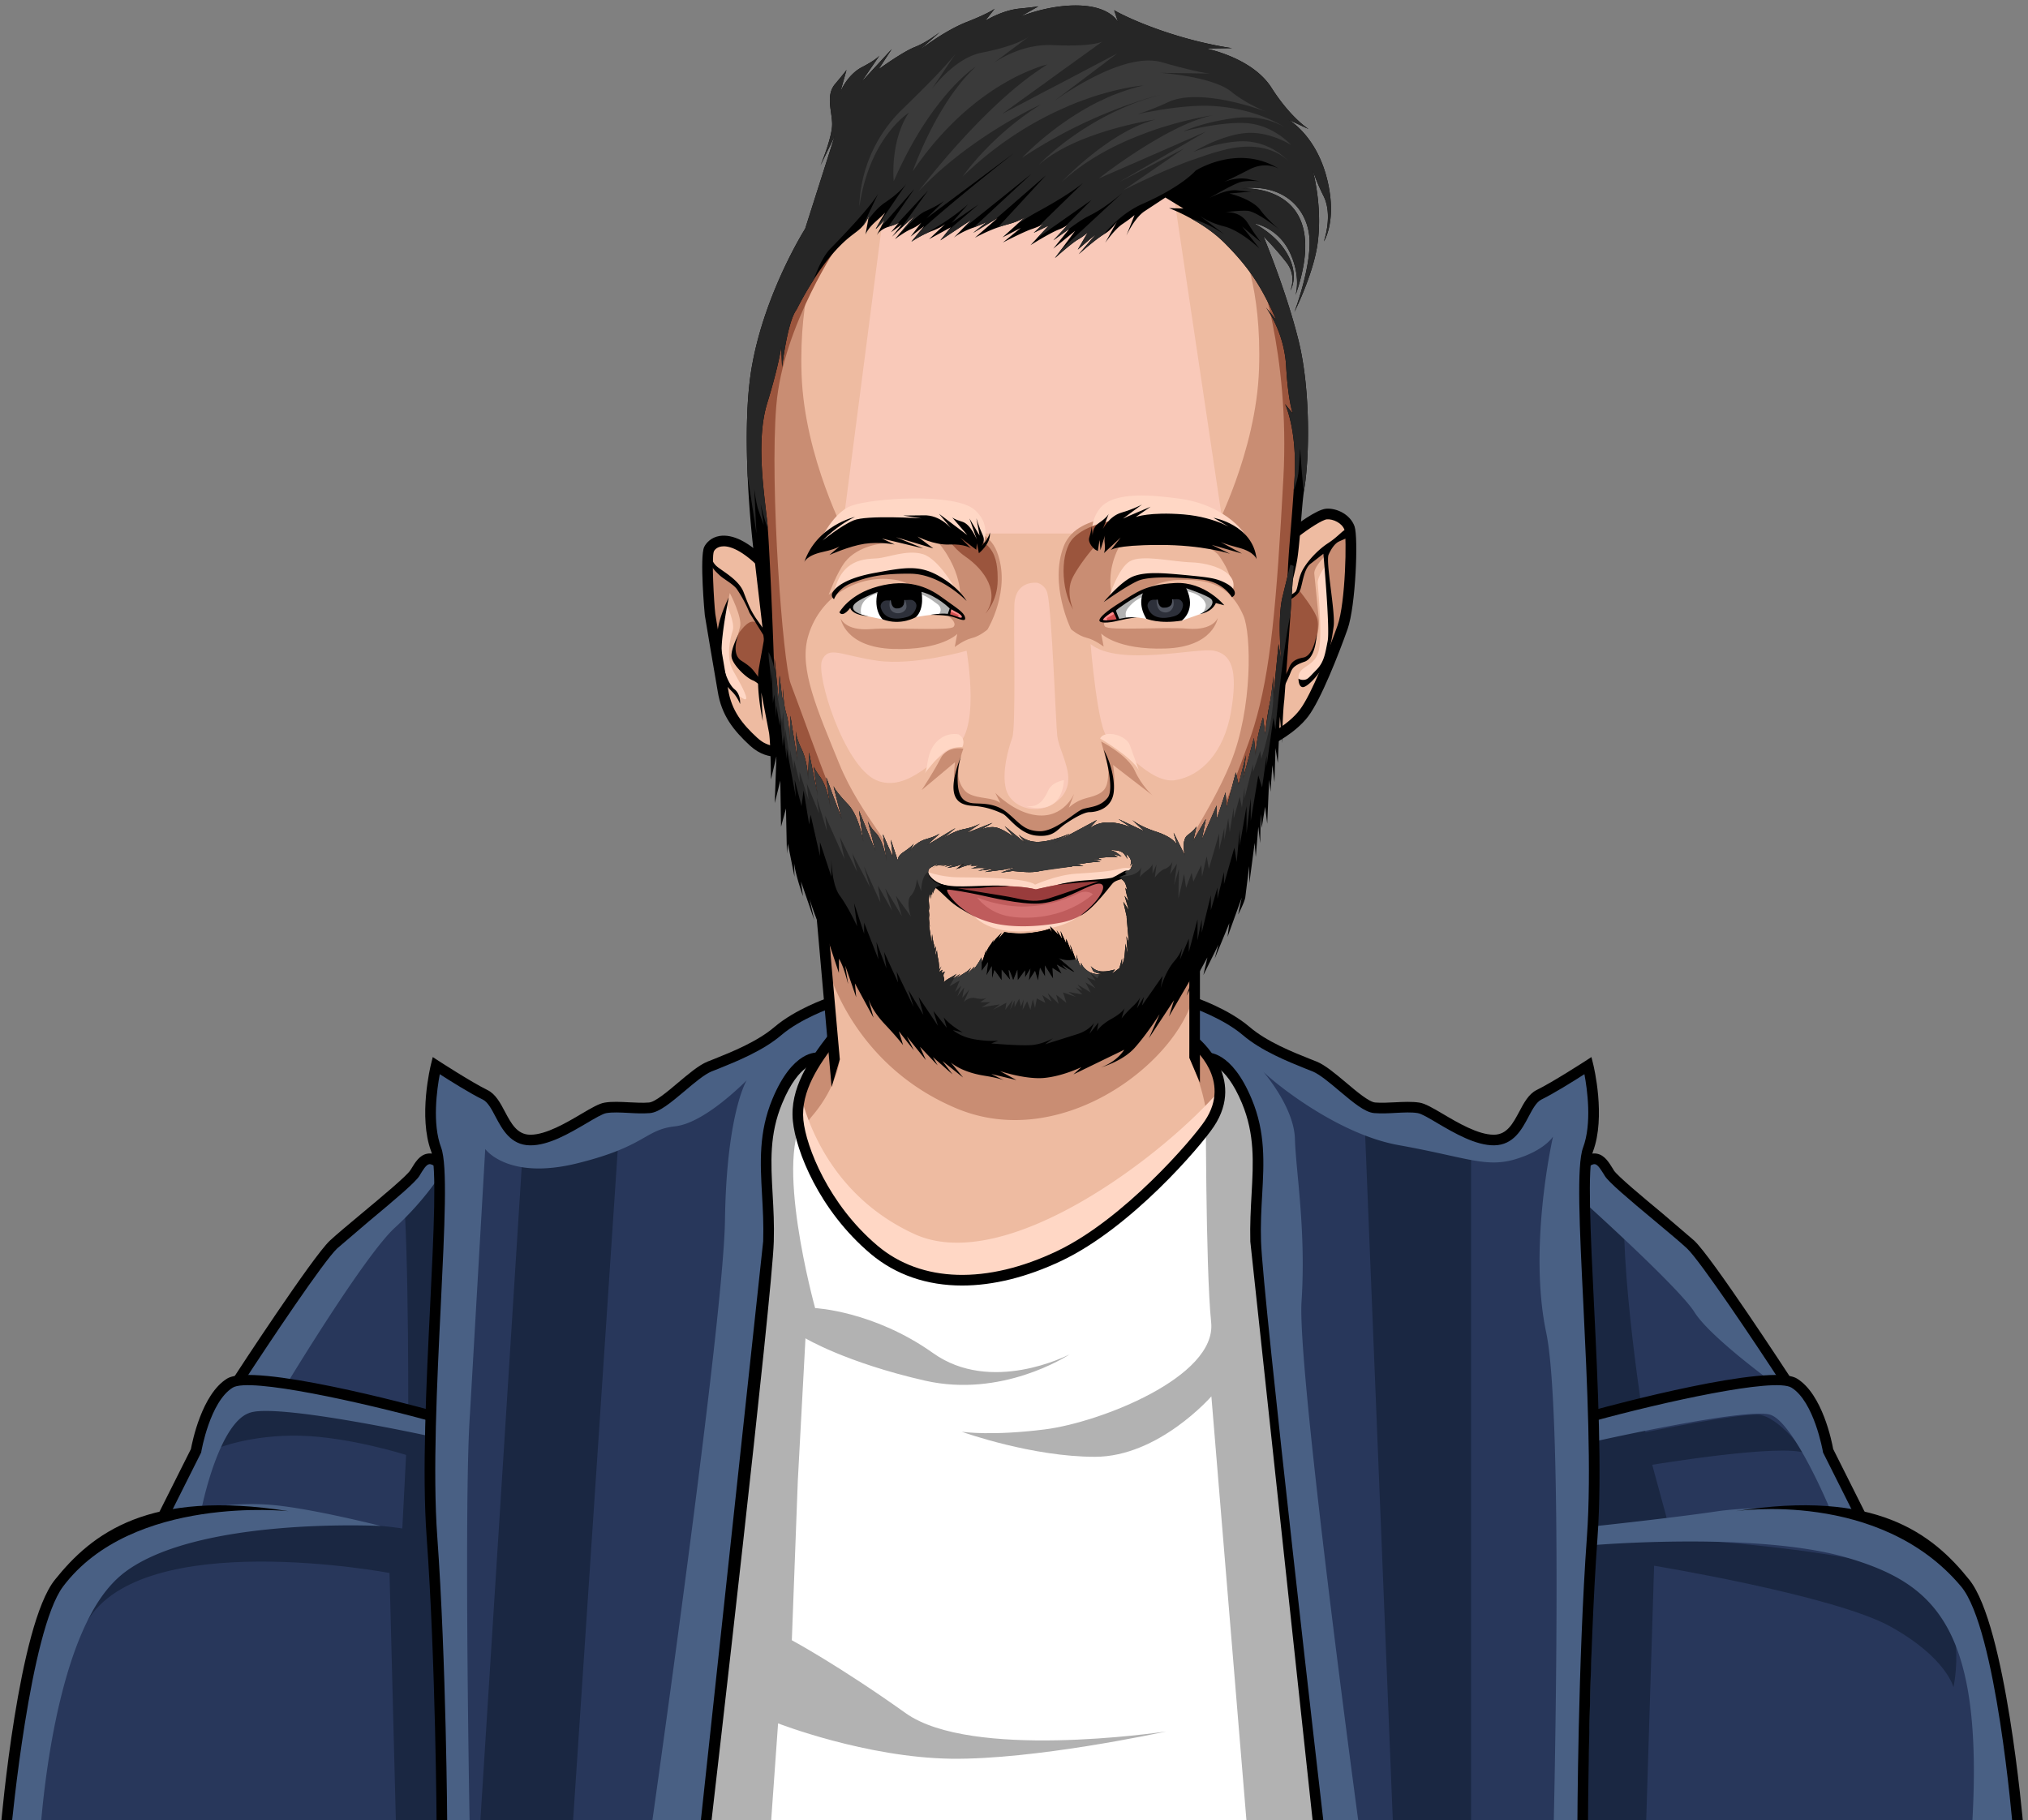 <svg xmlns="http://www.w3.org/2000/svg" width="313" height="281" fill="none" xmlns:v="https://vecta.io/nano"><rect width="100%" height="100%" fill="#808080" stroke="none"/><path d="M312.286 281.972H.128l3.937-23.393c.713-3.564 2.851-12.069 7.29-16.945 4.439-4.892 13.284-7.225 13.284-7.225l5.346-9.931s2.268-6.577 3.337-9.039 3.208-2.414 3.208-2.414 9.056-11.956 11.842-17.026c2.803-5.071 10.141-10.142 11.048-10.628.437-.226 1.62-1.328 2.786-2.494 1.264-1.264 2.495-2.576 2.722-2.933.454-.68 1.345-.68 2.252-.68.437 0 .454-.81.275-1.895-.178-1.167-.583-2.625-.94-3.759-.68-2.203.794-7.014.761-7.533-.032-.534.194-1.263.94-.745.729.535 4.828 2.689 6.48 3.58 1.669.907 3.402 4.65 4.714 6.205.356.437.859.68 1.377.794 1.345.307 2.948-.243 3.434-.519.68-.372 8.132-3.969 9.266-4.115.437-.048 1.296-.016 2.268 0 1.62.049 3.596.098 4.471-.259 1.425-.583 6.01-4.131 6.982-4.925.972-.777 5.233-3.045 6.982-3.402 1.75-.372 5.881-3.531 7.371-4.649 1.474-1.118 5.638-3.224 5.638-3.224l54.497-1.215 7.387 3.354c1.506.777 2.203 1.377 4.131 3.304 1.944 1.928 6.998 3.014 9.234 3.888 2.252.891 6.739 5.217 7.938 6.092a.4.4 0 0 1 .113.081c1.248.777 3.564.712 4.714.664 1.199-.049 4.083.113 5.541.794.939.453 3.791 1.927 6.285 2.997 1.329.583 2.544 1.053 3.338 1.198 2.268.422 4.179-2.802 4.924-4.179.746-1.361 1.669-2.414 2.852-2.673s6.561-4.39 6.561-4.39 1.134 2.77 1.328 6.107-.68 5.767-1.053 6.95c-.146.47-.065.664.13.729.275.097.81-.065 1.166.048.616.179 1.231 1.183 2.009 2.382.243.372 1.199 1.28 2.511 2.462 2.851 2.56 7.387 6.351 9.914 8.505 3.661 3.143 13.074 18.355 14.062 19.861s1.944 1.053 3.321 2.69c1.393 1.652 3.969 9.072 3.969 9.072l4.73 9.703c.551.81 7.193 3.775 10.546 5.622 3.338 1.847 7.242 6.464 9.218 12.263 1.993 5.8 5.719 30.845 5.719 30.845z" fill="#28375b"/><path d="M66.354 232.918c.502 7.258 1.037 36.677 1.247 49.054h-6.48l-1.004-39.155s-38.135-7.209-46.721 7.549c.146-.373 4.714-12.102 21.222-14.175 16.767-2.106 27.475-.243 27.475-.243l.583-11.356s-8.797-2.787-16.362-2.965-12.668 1.912-12.668 1.912.972-4.666 5.994-5.751c5.006-1.086 23.36 3.126 23.36 3.126s.162-27.475-.794-38.037c1.264-1.264 2.495-2.576 2.722-2.933.454-.68 1.345-.68 2.252-.68.437 0 .454-.81.275-1.895.259.583.437 1.344.632 2.397.567 3.256-2.365 43.87-1.733 53.152zm29.403-61.641l-7.371 110.695H74.081l6.707-106.061c1.345.307 2.948-.243 3.434-.519.68-.372 8.132-3.969 9.266-4.115.437-.048 1.296-.016 2.268 0zm131.284 3.5v107.195h-12.036l-4.504-111.65c1.248.777 3.564.712 4.714.664 1.199-.049 4.083.113 5.541.794l6.285 2.997zm74.456 85.681s-1.07-4.568-9.737-9.379c-8.683-4.812-36.466-9.38-36.466-9.38l-1.247 40.273h-9.558l1.328-45.927c.421-6.61-1.263-52.261-1.166-55.663.016-.6.178-1.215.47-1.863.275.097.81-.065 1.166.048.616.179 1.231 1.183 2.009 2.382.243.372 1.199 1.28 2.511 2.462-1.086 11.907 3.143 37.681 3.143 37.681s14.239-2.899 17.415-2.705c3.159.211 7.29 5.962 7.29 5.962-3.435-1.588-23.652 1.765-23.652 1.765l3.094 11.373s31.428 1.749 38.702 6.561 4.698 16.41 4.698 16.41z" fill="#1a2742"/><path d="M304.364 281.972c1.879-30.764-5.783-37.471-19.067-41.456-13.851-4.147-39.253-2.009-39.253-2.009v-2.899s11.988-1.28 18.808-2.285c6.804-1.02 17.593-.356 17.593-.356s-5.572-13.43-9.234-14.58c-3.661-1.134-27.037 4.115-27.037 4.115l-.13-3.516s7.598-2.721 10.757-3.159 16.41-2.705 16.41-2.705-9.363-6.836-11.696-10.579c-2.349-3.758-17.026-16.977-17.026-16.977l1.328 50.479v2.786c-.032 12.555-.713 34.685-.988 43.141h-5.038c.324-14.531 1.247-64.865-1.15-76.27-2.819-13.365 1.053-30.261 1.053-30.261s-1.232 2.122-5.8 3.499-7.614-.308-18.031-2.171c-9.752-1.749-19.78-10.125-20.93-11.388.745.891 4.795 5.848 4.925 10.432.146 5.039 1.733 14.062 1.02 25.094-.599 9.202 6.513 63.439 8.878 81.065H100.552c3.11-22.032 11.145-80.109 11.34-93.62.227-15.989 3.159-21.335 3.369-21.594-.356.307-6.48 6.609-11.08 7.111-4.747.535-4.407 3.078-15.131 5.719s-14.159-2.219-14.159-2.219l-2.365 41.018c-.859 12.474-.211 54.124-.032 63.585h-3.791l-2.203-54.108c-.356-12.101 1.652-46.786 1.652-46.786s-2.527 4.164-7.209 8.441c-4.698 4.293-16.654 24.073-16.654 24.073l21.676 4.795.389 3.321s-22.534-4.925-27.54-3.71-7.711 14.92-7.711 14.92 5.281-1.182 11.437-.55 16.232 3.191 16.232 3.191-29.322-1.507-40.208 7.695c-9.072 7.663-11.664 31.072-12.28 38.718H.128l3.937-23.393c.713-3.564 2.851-12.069 7.29-16.945 4.439-4.892 13.284-7.225 13.284-7.225l5.346-9.931s2.268-6.577 3.337-9.039 3.208-2.414 3.208-2.414 9.056-11.956 11.842-17.026c2.803-5.071 10.141-10.142 11.048-10.628.437-.226 1.62-1.328 2.786-2.494 1.264-1.264 2.495-2.576 2.722-2.933.454-.68 1.345-.68 2.252-.68.437 0 .454-.81.275-1.895-.178-1.167-.583-2.625-.94-3.759-.68-2.203.794-7.014.761-7.533-.032-.534.194-1.263.94-.745.729.535 4.828 2.689 6.48 3.58 1.669.907 3.402 4.65 4.714 6.205.356.437.859.68 1.377.794 1.345.307 2.948-.243 3.434-.519.68-.372 8.132-3.969 9.266-4.115.437-.048 1.296-.016 2.268 0 1.62.049 3.596.098 4.471-.259 1.425-.583 6.01-4.131 6.982-4.925.972-.777 5.233-3.045 6.982-3.402 1.75-.372 5.881-3.531 7.371-4.649 1.474-1.118 5.638-3.224 5.638-3.224l54.497-1.215 7.387 3.354c1.506.777 2.203 1.377 4.131 3.304 1.944 1.928 6.998 3.014 9.234 3.888 2.252.891 6.739 5.217 7.938 6.092a.4.4 0 0 1 .113.081c1.248.777 3.564.712 4.714.664 1.199-.049 4.083.113 5.541.794.939.453 3.791 1.927 6.285 2.997 1.329.583 2.544 1.053 3.338 1.198 2.268.422 4.179-2.802 4.924-4.179.746-1.361 1.669-2.414 2.852-2.673s6.561-4.39 6.561-4.39 1.134 2.77 1.328 6.107-.68 5.767-1.053 6.95c-.146.47-.065.664.13.729.275.097.81-.065 1.166.048.616.179 1.231 1.183 2.009 2.382.243.372 1.199 1.28 2.511 2.462 2.851 2.56 7.387 6.351 9.914 8.505 3.661 3.143 13.074 18.355 14.062 19.861s1.944 1.053 3.321 2.69c1.393 1.652 3.969 9.072 3.969 9.072l4.73 9.703c.551.81 7.193 3.775 10.546 5.622 3.338 1.847 7.242 6.464 9.218 12.263 1.993 5.8 5.719 30.845 5.719 30.845h-7.922z" fill="#496084"/><path d="M203.487 281.972h-94.625l2.722-23.555 4.892-44.274s2.447-21.514 2.155-23.863c-.292-2.333-.502-10.87-.13-14.839.357-3.969 2.382-8.295 4.374-10.32 1.993-2.041 4.65-1.555 6.464-.194s56.733-2.43 58.936-.891c2.219 1.523 5.006 5.621 5.735 12.182.712 6.561-.6 11.502-.114 17.253.438 4.958 7.614 70.47 9.591 88.501z" fill="#fff"/><path d="M203.487 281.972h-11.033l-5.491-66.42s-8.117 9.331-17.966 9.331c-9.639 0-20.121-3.71-20.574-3.872.308.049 4.698.665 12.83-.356 8.44-1.053 26.552-8.084 25.677-16.524-.875-8.456-.826-35.186-.826-35.186s-56.279-2.754-61.609 3.126c-5.346 5.881 1.313 29.857 1.313 29.857s9.055.437 18.208 6.95c8.927 6.35 20.558.453 21.093.178-.519.34-10.514 6.771-22.372 4.066-12.199-2.786-18.42-6.529-18.42-6.529l-1.182 21.984-.924 24.624s7.209 3.872 17.577 11.259c10.109 7.193 38.751 3.029 40.225 2.819-1.215.259-20.412 4.374-33.178 4.212-13.203-.179-26.746-5.46-26.746-5.46l-1.134 15.941h-10.093l2.722-23.555 4.892-44.274s2.447-21.514 2.155-23.863c-.292-2.333-.502-10.87-.13-14.839.357-3.969 2.382-8.295 4.374-10.32 1.993-2.041 4.65-1.555 6.464-.194s56.733-2.43 58.936-.891c2.219 1.523 5.006 5.621 5.735 12.182.712 6.561-.6 11.502-.114 17.253.438 4.958 7.614 70.47 9.591 88.501z" fill="#b2b2b2"/><path d="M206.629 98.685c-.68 1.96-3.904 9.186-4.876 10.887-.972 1.684-2.511 2.559-4.017 3.612-1.491 1.069-2.252 2.949-2.252 2.949l-11.097 28.674-.016.599-.26 15.584s3.062 2.771 3.678 4.115c.324.713.583 1.782.567 3.062-.016 1.15-.259 2.446-.875 3.791-.308.713-.664 1.344-1.085 1.96-1.232 1.847-3.014 3.564-6.043 6.901-4.05 4.488-10.789 9.931-14.904 12.053-4.131 2.106-12.328 5.929-19.359 4.633-7.047-1.296-12.101-3.936-16.022-9.59-3.029-4.358-5.378-8.295-6.399-12.474a19.45 19.45 0 0 1-.534-3.775c-.033-1.02.097-2.025.356-2.997 1.118-4.309 4.536-7.679 4.536-7.679l-1.183-17.998-.129-2.057-5.346-24.559s-1.507.048-3.742-.924c-2.22-.956-3.726-3.402-5.152-6.042s-2.576-11.778-3.159-15.763c-.567-3.985-1.231-8.473 1.004-9.801 2.22-1.345 7.112 2.284 7.112 2.284l-1.085-21.254c-.357-8.197 5.216-24.592 13.122-32.594 7.938-8.003 35.413-11.129 41.051-11.729 5.621-.583 21.805 15.892 25.32 21.821 3.516 5.913 4.941 17.123 5.249 22.502.308 5.362-1.523 15.487-1.085 16.605.437 1.102 2.899-2.3 5.864-2.057s2.543 3.953 2.722 8.084-1.28 9.202-1.961 11.178z" fill="#eebba1"/><path d="M168.316 99.43s1.134 13.625 2.673 14.37c1.523.761 6.448 7.306 10.433 6.626 3.985-.665 7.452-4.245 8.554-10.466 1.182-6.787-.033-8.991-2.608-9.509-2.592-.535-14.613 2.511-19.052-1.021zm-19.132 1.021s-8.165 2.365-13.786 1.539c-5.621-.81-7.452-2.349-8.505-.113s3.402 16.394 8.327 18.549c4.925 2.17 9.882-4.31 11.696-4.909 4.666-1.555 2.268-15.066 2.268-15.066zm10.935-10.481s-3.434-.518-3.564 3.434c-.129 3.937.259 18.857-.324 20.477s-1.652 5.281-.972 7.938c.697 2.673 4.39 4.05 7.258 2.3 2.883-1.749 2.495-4.309 2.073-5.832-.55-2.041-1.198-3.175-1.409-4.649s-.826-19.456-1.539-22.097c-.34-1.28-1.523-1.571-1.523-1.571zm-30.18-7.614l6.804-52.439 44.258-.859 7.954 53.298h-59.016z" fill="#f9c9b9"/><g fill="#c98d73"><path d="M191.499 37.854s3.256 6.302 2.818 19.148c-.437 12.83-6.949 25.094-6.949 25.094l-5.719.956s5.249 1.004 6.464 2.705c2.316 3.208 2.025 5.233 2.025 5.233s-1.815-1.409-4.65-1.685c-2.851-.275-7.776-.535-8.667-.437-.907.113-5.184 3.013-5.184 3.013s-1.96-6.124 4.747-11.988c0 0-9.979-1.264-12.199 4.406-2.3 5.881 1.118 12.83 1.118 12.83s1.134 1.021 2.414 1.328 2.624 1.361 2.624 1.361l-.388-2.025s2.397 2.56 9.898 2.317c7.484-.227 8.1-4.731 8.1-4.731s-.664 1.976-4.617 1.669c-3.969-.308-12.134.356-12.798-.34-.664-.713 1.247-2.657 2.77-3.661 1.507-1.004 4.909-3.434 8.473-3.515 3.547-.081 7.759-.016 10.141 5.524 1.199 2.786 1.442 14.289-1.993 22.713-3.386 8.262-8.991 14.985-8.683 17.949.616 5.978 2.462 1.782 5.33-1.603 2.883-3.386 8.1-13.544 9.153-17.82s2.397-13.576 2.397-15.909c0-2.349 1.28-14.256 1.28-14.256l1.474-15.325s-.048-12.847-1.992-18.711c-1.928-5.848-4.974-12.766-7.387-14.24zm-64.962.826s-3.257 6.302-2.819 19.132c.437 12.847 6.966 25.11 6.966 25.11l5.702.956s-3.904.259-5.961 2.867c-1.28 1.652-2.528 5.071-2.528 5.071s3.224-2.673 6.059-2.948c2.851-.292 6.172-.713 7.063-.648 3.5.243 7.177 3.499 7.177 3.499s.13-5.848-6.529-11c0 0 9.963-1.264 12.183 4.406 2.316 5.881-1.442 12.053-1.442 12.053s-1.15 1.021-2.43 1.328c-1.264.308-2.624 1.377-2.624 1.377l.388-2.025s-2.397 2.543-9.898 2.317c-7.484-.243-8.1-4.731-8.1-4.731s.664 1.976 4.633 1.669c3.953-.308 12.134.34 12.798-.356.648-.713-.923-1.879-2.43-2.884-1.522-1.004-3.191-3.904-6.706-4.39-6.254-.891-11.794 3.127-13.365 8.926-1.329 4.876 1.441 11.113 4.876 19.537 3.386 8.262 9.331 13.592 9.039 16.556-.615 5.978-4.26 3.824-7.128.438-2.883-3.402-8.1-13.543-9.153-17.82s-3.758-12.312-3.758-14.661l.081-15.504-1.458-15.325s.032-12.847 1.976-18.711c1.928-5.864 4.974-12.782 7.388-14.24zm21.189 80.271s.211 2.754 1.815 3.581c1.603.842 3.709.502 4.86 1.425l-.794-1.571s2.9 3.078 6.415 3.467c4.196.469 5.767-3.338 5.767-3.338l-.826 2.171s.972-1.037 2.673-1.474c1.717-.437 2.835-.826 3.208-2.187s.129-2.754.129-2.754l-1.02-3.807s4.114 2.106 5.184 4.487 2.737 3.824 2.737 3.824l-6.091-4.698s.972 4.989-1.166 6.042c-2.122 1.053-4.293 1.312-5.136 2.106-.826.794-3.337 2.43-4.6 2.43-1.248 0-2.754-.356-3.467-1.118-.729-.777-2.446-2.268-3.548-2.624-1.102-.34-2.722-.567-3.337-.68-.616-.098-2.09-.373-2.641-1.296-.567-.924-.68-2.511-.162-3.986z"/><path d="M148.682 115.566s-2.495-.503-3.515 1.522c-1.037 2.025-2.916 4.877-2.916 4.877l5.151-4.31s-.389 2.754 0 3.807c.373 1.053 1.005 1.345 1.005 1.345s-1.28-3.046.275-7.241z"/></g><path d="M129.631 37.368s-8.797 12.766-9.817 25.256c-1.037 12.49 1.02 39.722 2.219 42.914 4.018 10.659 8.505 24.203 11.842 27.362s-5.508-3.143-10.497-12.329c-4.99-9.169-4.974-15.211-5.152-17.674s.664-6.156.097-11.599-2.333-20.736-1.458-28.415c.891-7.679 3.807-22.178 12.766-25.515zm64.314 3.337s5.184 13.624 4.131 33.097c-1.053 19.456-1.96 29.84-4.52 38.281-1.701 5.621-8.359 21.772-8.359 21.772s6.966-9.979 8.602-14.369c1.62-4.406 2.187-5.945 3.548-11.972 1.377-6.01 1.15-17.739 1.798-20.331.648-2.608 1.442-16.443 1.507-20.363.064-3.937.469-17.998-6.707-26.114z" fill="#9b553d"/><path d="M147.499 90.99s-2.575-4.682-5.038-5.443-5.394.535-7.144.648c-1.766.113-5.573 0-6.658 5.573 0 0 .615-1.442 2.981-2.252 2.349-.794 7.209-1.571 9.331-1.345 2.122.243 5.103 1.409 6.528 2.819zm23.685 1.215s1.344-4.455 3.191-5.557c1.847-1.085 6.529.065 9.477.162 2.949.081 7.744 1.49 6.253 4.666 0 0-1.166-1.523-2.494-1.863-1.345-.356-9.429-.81-10.79-.745-1.36.081-5.637 3.337-5.637 3.337zm-19.716-7.565s1.977-3.321-1.069-5.962c-3.062-2.641-15.86-1.782-19.002-.599-3.143 1.166-5.201 6.221-5.201 6.221s8.36-3.094 13.43-2.851c5.071.227 8.505.94 9.558 1.62 1.053.697 1.863.373 1.863.373l.421 1.199zm17.496-.34s-1.344-3.208.843-5.881c2.203-2.657 8.343-1.944 12.02-1.474 7.485.94 11.032 5.832 10.741 6.707-.486 1.393-22.923-4.487-23.604.648zm-4.746 36.126s-1.815.243-2.43 1.587-1.41 2.673-3.37 2.43c0 0 5.33 1.912 5.8-4.017z" fill="#ffd7c5"/><path d="M145.734 82.356s1.263 2.187 3.223 3.532c3.143 2.155 5.427 5.719 3.143 8.829 0 0 1.847-1.879 1.879-5.087.017-3.564-.437-7.339-8.245-7.274zm25.855-1.961s-3.921.567-5.946 2.673c-2.008 2.106-1.976 7.776 0 11.065 0 0-1.053-2.349-.307-4.471.761-2.106 5.119-7.598 6.593-7.889 1.458-.292-.34-1.377-.34-1.377z" fill="#9b553d"/><path d="M187.481 171.958c-.308.713-.664 1.344-1.085 1.96-.26-5.573-2.835-10.627-2.835-10.627l.469-8.894c-3.272 10.433-20.671 23.279-36.369 16.718-15.73-6.561-19.634-20.93-19.634-20.93l1.588 13.349s-.422 4.244-4.245 8.715a8.21 8.21 0 0 0-1.701 3.192 19.45 19.45 0 0 1-.534-3.775c-.211-5.654 4.892-10.676 4.892-10.676l-1.183-17.998c2.106.94 4.131 2.495 5.557 4.471 3.758 5.184 19.116 12.037 25.807 13.9 6.69 1.847 23.036-12.992 25.32-15.455.178-.194.47-.356.843-.502l-.26 15.584s3.062 2.771 3.678 4.115.988 4.018-.308 6.853z" fill="#c98d73"/><path d="M188.356 168.167c-.016 1.15-.259 2.446-.875 3.791-.308.713-.664 1.344-1.085 1.96-1.232 1.847-3.014 3.564-6.043 6.901-4.05 4.488-10.789 9.931-14.904 12.053-4.131 2.106-12.328 5.929-19.359 4.633-7.047-1.296-12.101-3.936-16.022-9.59-3.029-4.358-5.378-8.295-6.399-12.474a19.45 19.45 0 0 1-.534-3.775c-.033-1.02.097-2.025.356-2.997 1.053 4.536 4.892 15.973 17.626 21.822 14.223 6.528 38.75-12.361 47.239-22.324z" fill="#ffd7c5"/><path d="M109.494 87.993s.34 9.817.891 11c.551 1.199 2.252-7.452 2.252-7.452s1.944 3.726 1.588 5.2-1.199 3.597-.908 4.552c.276.956 3.986 3.759 3.986 3.759s1.215-5.946.939-6.723c-.259-.778-.696-.972-1.069-1.571-.389-.599-2.138-4.212-2.592-5.006s-1.15-1.717-2.009-2.268c-.858-.535-2.576-2.462-2.819-2.365-.243.113-.259.875-.259.875zm88.452 17.35l1.005-1.717c.388-.632.729-1.263 1.279-1.49.535-.227 1.62-.421 2.171-1.41.551-.972 1.248-3.564 1.167-4.924l-.729-7.339c.064-1.166 1.765-2.624 1.911-3.062s-.259 1.555.243 5.103 0 10.822 0 10.822 2.284-3.499 2.495-4.812c.194-1.328 1.166-13.446.794-13.819s-2.155.794-2.868 1.215c-.696.421-2.867 2.527-3.078 2.673-.21.13-.891 1.102-1.085 1.539-.211.437-.697 2.819-.972 3.11-.259.292-1.231 1.021-1.231 1.021l-1.102 13.089z" fill="#c98d73"/><path d="M112.135 93.291s1.328 2.867.956 4.034c-.389 1.166-1.102 4.196.064 6.221s2.22 4.018 1.993 4.342c-.243.324-1.296-.648-2.252-1.474-.956-.81-2.495-2.349-2.495-3.694s1.734-9.428 1.734-9.428zm90.266 11.599s-2.252.939-1.976-.616c.291-1.555 2.624-1.409 3.143-3.969.534-2.543-.13-9.331-.195-10.319-.048-.972 1.231-2.705 1.231-2.705s1.475 10.433.227 13.511c-1.263 3.078-2.43 4.099-2.43 4.099z" fill="#ffd7c5"/><path d="M117.4 105.052s-3.629-2.463-3.969-3.532.356-3.499.713-3.953c.372-.454 1.62-2.219 2.608-1.393 1.004.826 1.814 2.349 1.539 3.321-.292.988-.891 5.557-.891 5.557zm80.676.032s1.02-2.219 1.668-2.543 2.22-.632 2.738-1.766c.502-1.118 1.199-3.758.826-5.216s-2.899-4.552-2.899-4.552l-1.183 1.231-1.15 12.846z" fill="#9b553d"/><path d="M147.937 113.362s-1.96-.469-3.516 1.296-1.101 4.067-1.782 4.812c0 0 2.171-2.803 3.24-3.516 1.07-.696 2.657-.648 2.657-.648s.632-1.247-.599-1.944zm21.854.632s4.86 2.835 5.977 4.893l-1.36-3.791c-.519-1.636-3.921-2.495-4.617-1.102zm-27.071 20.428s2.252.989 5.233 1.005c2.997.016 10.498.048 11.794 1.134 0 0 3.24-1.474 6.269-1.685 3.029-.194 5.233-.34 6.804-.761 1.571-.438 3.272.178 2.705.712-.583.519-2.349.146-3.369.665-1.005.502-2.544 1.49-3.273 1.701-.729.226.405 5.103-8.035 6.301-8.44 1.215-10.335-1.863-11.583-3.223-1.263-1.345-6.545-4.099-6.545-5.849z" fill="#ffd7c5"/><path d="M186.428 94.263c-.162.113-.486.259-.875.421l-3.159 1.118-5.475-.292-1.426-.211-1.458.065c-.049 0-.13 0-.194.016l-1.264.259-.583.13c-.972.211-1.798.356-1.912-.032-.129-.389 1.183-1.409 1.555-1.588 0 0 .017 0 .033-.016l4.957-2.965c6.593-2.252 10.449.583 10.676 1.247.227.648-.211 1.377-.875 1.847zm-37.859 1.004c0 .356-.843.097-1.426-.162-.194-.081-.437-.13-.713-.162-.486-.065-1.053-.081-1.555-.097h-.178c-.81-.032-3.321.405-3.321.405l-5.152.356-3.288-.68-.276-.081c-.437-.162-1.004-.259-1.215-.891-.194-.648.162-1.28.162-1.28s2.252-1.361 3.597-1.669c1.328-.292 4.892-.421 6.885 0 1.992.437 3.807 1.944 3.969 2.074.097.081.437.324.858.599l.875.518c.745.389.778.729.778 1.069z" fill="#fff"/><path d="M148.569 95.267c0 .356-.843.097-1.426-.162-.551-.211-1.49-.227-2.268-.259.567-.599.292-1.296-.292-1.669-.761-.502-2.997-2.754-8.245-1.798-3.402.632-3.662 2.381-3.402 3.548l-.276-.081c-.437-.162-1.004-.259-1.215-.891-.194-.648.162-1.28.162-1.28s2.252-1.361 3.597-1.669c1.328-.292 4.892-.421 6.885 0 1.992.437 3.807 1.944 3.969 2.074.162.146.988.713 1.733 1.118.745.389.778.729.778 1.069zm37.859-1.004c-.162.113-.486.259-.875.421.357-.454.664-1.021.502-1.523-.34-1.053-2.089-2.349-5.896-1.96-3.807.405-5.249 1.604-6.108 2.738-.389.502-.356 1.021-.21 1.442l-1.847.389c-.972.211-1.798.356-1.912-.032-.129-.389 1.183-1.409 1.555-1.588.357-.178 4.99-2.981 4.99-2.981 6.593-2.252 10.449.583 10.676 1.247.227.648-.211 1.377-.875 1.847z" fill="#b2b2b2"/><path d="M148.569 95.267c0 .356-.843.097-1.426-.162-.194-.081-.437-.13-.713-.162l.373-1.264h.113l.875.518c.745.389.778.729.778 1.069zm24.008.373l-.583.13c-.972.211-1.798.356-1.912-.032-.129-.389 1.183-1.409 1.555-1.588 0 0 .017 0 .033-.016h.162l.745 1.507z" fill="#d34f4f"/><path d="M146.787 93.939s-.162.373 0 .47c.178.113 1.069.47 1.15.551.081.097-.146.324.016.421s.745.243.616-.146c-.13-.405-1.215-1.231-1.782-1.296zm24.251 1.96s-.243-.211-.227-.421c.016-.194 1.264-.599 1.199-.859-.081-.243.162-.437-.729-.194-.875.259-1.539 1.021-1.247 1.328.275.308 1.004.146 1.004.146z" fill="#ff8d8d"/><path d="M171.022 135.848s-.097.68-.778 1.944-2.543 3.872-6.431 4.617c-3.904.745-8.133.826-11.162-.081s-4.536-2.138-6.529-4.099c-1.522-1.522-.307-1.296.324-1.117.033.01.065.021.098.032.016 0 .048.016.064.016a2.35 2.35 0 0 0 .162.049h.081c.324-.049 1.669-.211 2.495-.243.956-.033 7.08-.551 10.53.324 0 0 4.147-.988 6.577-1.199 1.523-.146 2.933-.194 3.775-.227.502 0 .794-.016.794-.016z" fill="#bf5c5c"/><path d="M146.446 137.112l.098.032-.065-.016c-.016 0-.016 0-.033-.016z" fill="#a52828"/><path d="M170.228 135.864c-.016.081-.016.13-.016.13l-7.128 2.608c-1.329.616-2.22.826-4.293.648-1.847-.162-10.093-1.701-11.94-2.041.324-.049 1.669-.211 2.495-.243.956-.033 7.08-.551 10.53.324 0 0 4.147-.988 6.577-1.199 1.523-.146 2.933-.194 3.775-.227z" fill="#993c3c"/><path d="M168.689 138.051s-.875-.794-2.268-.129c-1.393.648-3.953 1.846-8.003 2.008-4.05.146-7.614-1.393-7.614-1.393s1.653 2.414 5.103 2.949 8.716.016 12.782-3.435z" fill="#d37272"/><g fill="#000"><path d="M151.08 85.401s1.879-1.474 1.701-3.208c0 0-.195 1.134-1.62 2.381 0 0 1.101-.729.502-1.993-.583-1.264-.972-2.576-.972-2.576l.502 2.673-1.571-2.641 1.166 3.321s-.94-2.43-2.268-2.819c-1.312-.389-1.571-.68-1.571-.68l2.349 2.738-4.374-3.289 2.057 2.462s-1.782-2.365-4.52-2.219l-3.094.032 2.851.437s-8.472-.551-10.481.308c-2.025.859-4.779 3.11-4.779 3.11s2.235-2.333 4.989-3.645c0 0-5.929 1.328-7.84 7.047 0 0 .243-1.069 2.867-1.636 2.608-.567 2.851-1.069 2.851-1.069l-1.814 1.539s3.045-1.377 5.427-1.733c2.381-.34 4.633.113 4.633.113l-1.944-.923 6.367 1.523-4.212-1.733 5.767 1.733-2.446-1.831s2.543 1.345 4.924 1.231 3.321.583 3.321.583l-1.62-1.636 2.447 1.863.097-1.004.308 1.539zm17.917-.583s-1.183-.923-.875-1.879.373-1.636.373-1.636l.226 2.025s-.469-1.652.859-2.576c1.345-.923 1.539-1.426 1.539-1.426l-.907 2.333s.956-1.96 2.867-2.527c1.912-.551 3.175-1.247 3.175-1.247l-2.932 2.171c.081-.081 4.261-1.831 4.261-1.831l-2.301 1.588s2.155-.826 7.388-.405c5.216.437 8.132 2.56 8.132 2.56l-3.515-2.041s6.075 1.037 6.658 6.399c0 0-.324-1.118-2.673-1.75-2.365-.616-2.916-.923-2.916-.923l3.321 1.798-4.666-1.345 2.819 1.377s-4.147-1.393-11-1.361c-6.869.016-7.403.81-7.403.81l1.539-1.96-2.592 2.414s.259-.437.129-1.458.114-1.539.114-1.539l-.778 2.543-.129-1.636-.276 1.766-.437-.243zm-39.447 9.704s1.49-2.803 5.978-4.001c4.471-1.199 7.533-.016 9.817 1.669 2.284 1.669 3.402 2.284 3.596 3.094.195.794-.761.308-1.798-.032-1.021-.34-3.532-.34-3.532-.34s1.604-.275 2.544-.162 2.025.697 2.219.599c.211-.097.016-.421-.534-.729l-1.021-.567-.211.94-.388-.049.356-1.021s-1.928-1.944-4.358-2.56c0 0 .535 2.576-.842 3.888 0 0-2.301 1.409-5.152.356 0 0-1.474-1.312-.777-4.228 0 0-3.273 1.183-3.71 2.074-.454.875.972 1.442 2.316 1.669 0 0-2.43-.081-2.835-1.28 0 0-1.101 1.555-1.668.68zm59.405-1.086s-2.981-3.694-7.614-3.434-5.994 1.49-8.327 2.932-3.304 2.381-3.337 2.819c-.032.454 1.296.47 2.949.049 1.668-.405 2.867-.502 2.867-.502s-1.28-.065-1.944.081c-.664.162-3.256.551-3.289.292-.032-.275 1.313-1.183 1.475-1.199.162-.032.68 1.296.68 1.296l.373-.13s-.551-1.247-.535-1.393 2.56-1.928 4.147-2.673c0 0-.858 1.669.519 3.937 0 0 1.96.859 5.475.292 0 0 2.333-1.652.681-5.006 0 0 3.045 1.021 3.79 1.62.729.599-.064 1.717-1.668 2.365 0 0 1.798-.211 2.462-1.685l1.296.34zm-23.636-59.275c-.016.032-.129.211-.388.421l.388-.421z"/><path d="M165.109 34.792l-.373-.405 2.041-2.203-1.215 2.106c-.016.032-.129.227-.453.502z"/><path d="M204.766 27.438c-1.652-6.399-5.621-8.797-5.896-8.959l3.094 1.442c-.308-.211-2.9-1.944-5.719-6.367-2.997-4.73-10.19-6.075-10.19-6.075l4.115-.049s-4.293-.535-9.833-2.349-8.376-3.499-8.376-3.499l.616 1.847c-.13-.259-1.361-2.398-5.897-2.576s-8.796 1.539-9.282 1.75l2.867-1.62c-.113.016-.616.113-2.884.34-2.689.259-5.167 1.798-5.329 1.895l1.474-1.879s-.713.632-4.277 2.041c-3.37 1.312-6.966 4.082-7.387 4.406l3.175-2.819c-.389.308-2.106 1.604-3.775 2.268-1.911.729-5.67 3.467-5.67 3.467l2.042-3.127-4.715 5.119 2.819-4.115c-.162.194-.777.794-2.721 1.798-2.204 1.166-3.224 3.58-3.338 3.872l.972-3.451c-.032.049-.356.502-1.733 2.138-1.49 1.733-.551 4.034-.486 6.091.081 1.944-1.588 6.01-1.798 6.512l2.187-4.52-4.552 14.288s-6.075 9.59-8.149 20.849c-.956 5.071-.972 11.648-.729 17.35a167.4 167.4 0 0 0 1.037 12.571l2.495 21.432h.648c.032-3.434-.746-21.886-1.07-25.952l-.032-.454c-.454-4.633-1.895-12.944-.049-18.905 1.831-5.945 2.155-8.683 2.155-8.683l.13 3.159s.81-7.031 2.235-8.878c0 0 1.037-2.122 2.641-4.617.875-1.393 1.944-2.9 3.11-4.212 2.414-2.722 3.532-2.981 4.455-4.066.34-.373.648-.859.972-1.588l-.129.648-.422 2.284c.033-.097.308-.907 1.604-2.057 1.021-.907 1.329-1.247 1.442-1.361a46.29 46.29 0 0 0-1.377 2.365l-.032.065c-.033.049-.033.081-.033.081.114-.032 1.361-1.409 1.361-1.409l-.535 1.069-.696 1.328c.178-.292.68-.94 1.782-1.296.032-.022.07-.038.113-.049.713-.211 1.118-.373 1.329-.486a1.87 1.87 0 0 0 .21-.13l-1.231 1.49 1.685-1.199-1.523 1.895 1.361-1.28 2.235-2.074-3.11 3.694c.022-.022.076-.059.162-.113.421-.308 1.523-1.085 2.365-1.442.924-.405 1.41-.859 1.523-.972l-1.669 2.171 2.09-1.62-.567.697-1.393 1.701c.146-.097 1.183-.794 2.43-1.345a12.14 12.14 0 0 1 .664-.275c1.248-.454 1.896-.923 2.122-1.102l-2.494 2.333 3.353-1.831-.356.437-1.248 1.571 4.779-3.159-1.604 1.636-1.101 1.118c.178-.146 1.02-.81 2.819-1.49a1.89 1.89 0 0 0 .226-.081c1.507-.567 1.993-.842 2.106-.923l-2.17 1.75 3.321-2.009.437-.259-3.483 3.013c.259-.13 1.766-.956 3.532-1.588.437-.162.874-.292 1.328-.421 1.847-.47 2.689-1.021 2.981-1.28l-1.474 1.345-2.106 1.895 2.818-1.458-2.77 2.252c.178-.097 3.256-1.685 4.488-2.09a11.68 11.68 0 0 0 .972-.373 6.15 6.15 0 0 0 .874-.502l-1.555 1.458 2.317-1.118-1.863 1.993-.956 1.037c.178-.113 2.997-1.895 4.406-2.43.357-.13.648-.292.891-.421.243-.146.422-.292.567-.405l-2.332 2.495 1.701-1.215.729-.518-2.447 3.029 3.37-2.738-2.138 2.867-.989 1.328c.162-.13 2.511-2.252 3.564-2.867.956-.551 1.442-1.037 1.539-1.15l-1.571 2.705 2.819-2.398-2.673 3.11c.291-.259 2.592-2.284 3.839-3.046a1.05 1.05 0 0 1 .114-.065c1.069-.616 1.733-1.604 1.944-1.928l-1.799 3.272c.162-.227 1.507-2.122 2.673-2.9s1.766-1.312 1.847-1.361l-1.263 3.159c.259-.535 1.377-2.803 2.802-3.758l3.224-2.122 2.786 1.701-2.219-.065c.178.081 1.62.616 3.467 1.652 1.636.891 3.548 2.155 5.216 3.839 3.661 3.71 5.589 6.593 7.857 11.777l-1.571-1.928a17.91 17.91 0 0 1 3.094 8.959c.292 5.395 1.021 7.387 1.021 7.387l-1.199-1.458c.146.243 1.944 4.277 1.458 11.858l-.114 1.539c-.453 6.82-.939 10.481-.955 14.71-.011.184-.017.378-.017.583l.567-.016c0-.049 0-.097.017-.146.064-.923.761-3.013 1.036-5.184.422-3.289.567-7.144.924-9.801l.097-.648c.713-4.261 1.021-14.888-.923-22.712-1.912-7.711-5.314-15.827-5.411-16.07.113.113 1.96 1.993 3.564 4.066 1.474 1.895.761 3.904.599 4.325.227-.405 1.199-2.43-.324-5.362-1.652-3.208-5.087-4.909-5.313-5.022.243.032 3.936.697 5.718 4.86 1.264 2.948.988 5.135.713 6.221 5.848-16.848-7.258-16.54-8.392-16.475 6.756-.81 10.32 3.337 10.547 7.841.21 4.261-2.058 10.514-2.333 11.243.34-.68 2.948-6.091 3.564-10.481.713-5.103-.324-9.801-.745-11.47.243.745.729 2.138 1.684 4.05 1.426 2.851.162 6.642.049 6.998.194-.324 2.057-3.532.437-9.833zM149.605 132.9c0 .016-.064.162-.34.275l.34-.275z"/><path d="M147.483 134.212l2.738-2.122-.356.907c-.033.081-.146.275-.503.421l-1.879.794zm-4.455-.097s.178 1.717 2.657 2.478c2.495.762 8.797 1.539 11 2.041 2.187.486 3.418.616 5.2.049 1.798-.551 6.529-2.252 7.663-2.624 0 0-2.576.113-3.726.259l-2.657.275s1.085-.308 2.738-.534 5.184-.324 5.864-.616 1.571-.956 2.009-1.053c.453-.097 1.182.632.453.956s-1.992.453-2.478.988c-.502.535-2.916 3.937-5.103 5.087 0 0 1.701-1.28 2.673-2.544.956-1.279 1.182-2.073.696-2.381-.469-.308-1.62.211-2.656.664-1.021.454-4.164 2.155-7.031 2.317s-7.647-1.005-9.218-1.345c-1.555-.34-4.455-.858-4.876-.794-.421.081 1.182 2.609 4.212 4.148 0 0-1.912-.924-3.256-1.944-1.361-1.037-2.803-2.916-3.548-2.738-.729.178-.616-2.689-.616-2.689z"/><path d="M143.352 135.718s1.62 1.037 4.342 1.102c2.738.065 6.123-.308 8.213.016 0 0-2.381-.016-3.839.162-1.458.195-4.552.146-5.395.081-.826-.065-2.916-.842-3.321-1.361zm-23.619-18.921c-.989 0-2.447-.308-3.953-1.669-2.576-2.381-4.423-4.698-5.006-8.391l-1.134-6.626-.859-5.136c-.016-.081-.826-8.975-.097-10.546.324-.664 1.102-1.474 2.333-1.685 2.074-.356 4.585.923 7.468 3.807l-1.166 1.166c-3.256-3.272-5.168-3.499-6.01-3.353-.616.097-1.005.47-1.134.761-.373.94.016 7.906.226 9.655.081.599.454 2.77.859 5.054l1.134 6.659c.518 3.207 2.171 5.281 4.504 7.419 1.83 1.685 3.483 1.183 3.547 1.15l.535 1.556c-.032.016-.518.178-1.247.178zm76.464-1.766l-.713-1.49c.032-.017 3.337-1.604 5.119-3.969 1.847-2.414 4.617-9.575 5.832-13.009 1.247-3.532 1.442-13.689 1.069-14.774-.356-1.037-1.749-1.701-2.721-1.62-.681.065-2.819 1.442-4.391 2.673l-1.004-1.296c.599-.47 3.726-2.851 5.249-3.013 1.604-.146 3.758.842 4.422 2.722.6 1.733.179 12.263-1.069 15.844-1.344 3.79-4.115 10.886-6.075 13.478-2.025 2.673-5.573 4.374-5.718 4.455z"/><path d="M208.314 82.874s-.097-.94-.486-1.118c-.389-.162-1.199 1.021-2.851 2.09-1.669 1.085-3.337 2.932-4.034 4.342-.68 1.426-.632 2.851-1.037 3.191-.405.324-.988.648-.988.648l-.081.664s1.539-.648 1.896-1.798c.356-1.134.55-3.175 1.603-3.92l1.912-1.49s1.037 11.567.664 13.462c-.372 1.88-.534 3.224-1.701 4.423-1.166 1.183-1.328 1.49-1.895 1.571s-.907-.178-.907-.178-.033 1.215.631 1.312c.681.081 2.625-1.96 3.37-3.564.745-1.587 1.134-3.693 1.426-5.848.291-2.138-1.264-9.963-.778-11.048s1.037-1.717 1.507-1.976c.486-.243 1.749-.761 1.749-.761zm-10.773 24.575l1.523-3.304c.324-.859.454-1.377 2.268-1.993 1.831-.632 1.863-4.261 1.863-4.261s-.421 3.321-2.041 3.613c-1.636.292-1.977.988-2.268 1.75-.276.761-1.199 1.927-1.199 1.927l-.146 2.268zM109.77 85.644s-.033 1.069.939 1.847c.956.778 3.337 2.057 4.05 3.904s.972 2.592 1.896 4.018l1.814 2.576-.049 1.004-2.737-4.39a19.97 19.97 0 0 0-1.944-3.645c-.6-.826-2.025-1.539-2.673-2.155-.665-.632-1.167-1.085-1.345-1.814-.194-.745.049-1.345.049-1.345zm2.705 6.577s-1.053 5.184-1.102 7.938c-.048 2.771 1.021 5.476 2.009 6.254.988.793.843 2.268.843 2.268s-.389-1.07-1.215-1.896-1.572-1.733-1.766-2.268c-.195-.518-.778-5.508-.405-7.662.389-2.155 1.636-4.633 1.636-4.633zm6.48 15.293s-1.701-2.073-2.786-2.495c-1.07-.421-3.095-2.43-3.257-3.596-.178-1.166 1.07-3.499 1.07-3.499s-1.264 2.981.453 4.082c1.734 1.102 1.717 1.361 2.835 2.787 1.134 1.425 2.544 1.814 2.544 1.814l-.859.907zm29.468 8.959s-.713 1.604-.616 4.196c.081 2.575 1.069 3.126 2.203 3.304 1.151.162 3.386-.178 5.363 1.41 1.96 1.571 2.592 2.867 5.07 2.932s5.541-3.046 6.675-3.418c1.15-.373 2.705-.308 3.855-1.782 1.134-1.474-.615-7.371-.615-7.371s1.587 2.738 1.571 5.961-2.851 3.662-3.758 3.662c-.891 0-2.625 1.036-3.856 1.895s-1.701 1.993-4.358 1.733-4.309-2.948-5.184-3.369c-.891-.421-2.43-1.086-4.471-1.215-2.057-.13-4.779-.697-1.879-7.938zm21.918-23.523s2.722-3.305 4.634-4.001c1.895-.697 4.357-.518 7.986-.178 3.629.356 4.698.454 6.221 1.247s1.766 1.814.94 2.171c0 0-1.28-2.365-4.65-2.722s-7.986-.583-9.801.178c-1.798.778-5.33 3.305-5.33 3.305zm-41.617-.453s-.665-.437-.114-1.215c.535-.778 2.139-2.09 6.513-2.867 4.39-.794 6.706-1.28 9.849.535 3.127 1.814 4.212 3.823 4.212 3.823s-3.985-4.163-8.634-4.212c-4.666-.049-6.707.551-8.991 1.393-2.268.842-2.835 2.543-2.835 2.543zm-.373 75.297l-2.705-30.585 1.636-.146 2.333 26.471-1.264 4.26z"/><path d="M148.488 198.445c-5.395 0-10.239-1.636-14.111-4.893-7.986-6.739-11.55-15.94-12.004-20.476-.518-5.071 2.56-9.526 5.492-13.317l1.296 1.005c-2.738 3.531-5.605 7.678-5.168 12.15.421 4.114 3.888 13.008 11.454 19.391 6.755 5.702 16.864 5.994 27.718.81 10.287-4.909 20.882-17.237 22.793-20.104 4.245-6.334-1.83-11.308-2.09-11.518l1.021-1.28c.081.065 7.517 6.123 2.446 13.705-2.057 3.078-12.717 15.568-23.457 20.687-5.379 2.56-10.611 3.84-15.39 3.84z"/><path d="M109.689 282.134l-1.62-.194 9.72-90.332c.081-2.559-.049-4.908-.179-7.176-.275-4.941-.534-9.607 1.588-14.742 3.143-7.582 6.82-7.258 7.225-7.193l-.227 1.62c-.032 0-2.835-.194-5.475 6.205-1.993 4.779-1.75 9.072-1.474 14.029.129 2.3.259 4.682.178 7.306-.227 8.262-9.348 87.124-9.736 90.477zm-42.299-.162c0-.243-.146-25.45-1.539-44.663-.729-9.963-.049-23.814.551-36.029.535-10.887 1.037-21.174.146-23.539-2.009-5.346-.113-13.122-.032-13.446l.275-1.118.972.632c.049.033 5.022 3.256 7.468 4.455 1.264.616 1.993 2.009 2.705 3.354.956 1.798 1.863 3.515 3.872 3.547h.065c2.398 0 5.54-1.846 7.841-3.207 1.539-.907 2.754-1.62 3.613-1.75 1.134-.194 2.479-.113 3.758-.048 1.053.048 2.122.113 3.078.032.94-.065 2.9-1.717 4.471-3.046 1.653-1.393 3.224-2.721 4.569-3.272l1.069-.421c2.624-1.053 6.593-2.641 9.266-4.925 3.256-2.77 8.019-4.406 8.23-4.487l.518 1.555c-.032.016-4.665 1.62-7.679 4.179-2.883 2.463-6.998 4.099-9.72 5.201l-1.069.421c-1.101.453-2.64 1.749-4.131 3.013-2.106 1.766-3.92 3.305-5.394 3.418-1.053.081-2.187.033-3.289-.032-1.264-.065-2.446-.13-3.418.032-.551.081-1.814.826-3.046 1.555-2.624 1.539-5.864 3.467-8.764 3.419-2.965-.049-4.261-2.463-5.297-4.423-.616-1.166-1.183-2.252-1.96-2.641-1.879-.907-5.038-2.883-6.642-3.92-.437 2.317-1.199 7.614.211 11.34 1.004 2.689.535 12.182-.049 24.203-.599 12.166-1.264 25.968-.551 35.834 1.393 19.262 1.539 44.518 1.539 44.777H67.39zm-65.626.13l-1.636-.13c.113-1.264 2.722-31.055 8.327-38.086 5.719-7.161 14.467-14.029 36.061-10.611 0 0-24.089-2.592-34.781 11.631-5.103 6.804-7.938 36.904-7.97 37.196z"/><path d="M25.935 234.409l-1.474-.745 5.006-9.98c.211-1.101 1.669-8.456 5.573-10.87 4.066-2.527 28.852 4.164 31.671 4.941l-.437 1.572c-10.352-2.835-27.767-6.74-30.359-5.12-3.515 2.171-4.828 9.785-4.844 9.866l-.016.13-5.119 10.206z"/><path d="M37.437 213.576l-1.377-.908c.486-.761 12.182-18.662 14.855-21.157 1.004-.939 2.9-2.511 4.892-4.179 2.965-2.463 6.998-5.832 7.517-6.675l.13-.194c.632-1.053 1.296-2.139 2.462-2.365.713-.146 1.458.081 2.252.68l-.972 1.328c-.275-.21-.68-.453-.972-.388-.454.081-.923.858-1.377 1.603l-.113.195c-.616.988-3.515 3.45-7.873 7.079l-4.811 4.115c-2.041 1.895-10.449 14.467-14.612 20.866zm165.272 68.558l-9.736-90.477c-.065-2.624.065-5.006.194-7.306.276-4.957.502-9.25-1.474-14.029-2.657-6.399-5.459-6.205-5.476-6.205l-.226-1.62c.405-.065 4.066-.389 7.209 7.193 2.138 5.135 1.879 9.801 1.603 14.742-.129 2.268-.259 4.617-.178 7.176.227 8.198 9.623 89.522 9.72 90.332l-1.636.194zm42.379-.162h-1.636c0-.259.081-25.515 1.474-44.777.713-9.866.033-23.668-.551-35.834-.599-12.021-1.053-21.514-.048-24.203 1.393-3.726.648-9.023.21-11.34-1.603 1.037-4.779 3.013-6.642 3.92-.777.389-1.36 1.475-1.976 2.641-1.037 1.96-2.317 4.374-5.297 4.423-2.868.032-6.14-1.88-8.765-3.419-1.215-.729-2.478-1.474-3.045-1.555-.956-.162-2.155-.097-3.402-.032-1.102.065-2.236.113-3.305.032-1.458-.113-3.272-1.652-5.378-3.418-1.491-1.264-3.046-2.56-4.131-3.013l-1.07-.421c-2.721-1.102-6.852-2.738-9.72-5.201-3.013-2.559-7.646-4.163-7.695-4.179l.535-1.555c.194.081 4.973 1.717 8.213 4.487 2.673 2.284 6.642 3.872 9.283 4.925l1.069.421c1.345.551 2.9 1.879 4.569 3.272 1.571 1.329 3.531 2.981 4.471 3.046.939.081 2.025.016 3.062-.032 1.296-.065 2.624-.13 3.758.048.875.13 2.09.843 3.629 1.75 2.3 1.361 5.427 3.207 7.841 3.207h.064c2.009-.032 2.9-1.749 3.872-3.547.713-1.345 1.442-2.738 2.689-3.354 2.447-1.199 7.436-4.422 7.485-4.455l.972-.632.275 1.118c.081.324 1.96 8.1-.032 13.446-.891 2.365-.389 12.652.146 23.539.599 12.215 1.263 26.066.55 36.029-1.393 19.213-1.474 44.404-1.474 44.663zm65.562.13c-.033-.292-2.528-30.683-7.971-37.196-12.587-15.017-34.781-11.631-34.781-11.631 21.594-3.435 30.342 3.45 36.061 10.611 5.605 7.031 8.213 36.822 8.327 38.086l-1.636.13z"/><path d="M286.479 234.409l-5.119-10.206-.016-.13c-.016-.081-1.345-7.695-4.844-9.866-2.592-1.62-20.007 2.285-30.375 5.12l-.421-1.572c2.802-.777 27.605-7.468 31.655-4.941 3.92 2.414 5.378 9.769 5.572 10.87l5.006 9.98-1.458.745z"/><path d="M274.977 213.576c-4.163-6.399-12.587-18.971-14.612-20.866-.972-.907-2.835-2.462-4.812-4.115-4.357-3.629-7.257-6.091-7.873-7.079l-.113-.195c-.47-.745-.94-1.522-1.377-1.603-.308-.065-.697.178-.988.388l-.972-1.328c.81-.599 1.555-.826 2.268-.68 1.15.226 1.814 1.312 2.462 2.365l.113.194c.519.843 4.569 4.212 7.533 6.675l4.877 4.179c2.689 2.495 14.369 20.396 14.871 21.157l-1.377.908zm-89.78-46.446l-1.636-3.839v-22.664h1.636v26.503zM118.55 95.332l-.227 1.102c.081-.535.178-.94.227-1.102zm31.282 38.734l-.453.049s.178-.033.453-.049zm-5.508-.324l-.308.227c.017-.016.13-.13.308-.227zm29.695-1.134l.016.081s0-.032-.016-.081z"/><path fill-rule="evenodd" d="M199.858 84.3l-.195 3.078-.486 7.387-.955 13.235c-.26 1.993-.357 6.691-.357 6.691l-.324-4.066-.324 7.144-.356-2.284-.162 5.248-.324-2.624-.292 4.115-.21-1.815-.292 6.74-.324-2.609-.535 3.273-.145-2.155-.081 4.504-.292-2.544-.389 4.666-.178-2.171-.81 6.205-.032-2.608-.6 4.811c-.113.761-1.101 2.657-1.101 2.657l.55-2.608-2.187 6.058.276-2.122-2.268 5.508.583-2.171-2.317 4.666.616-2.722-3.224 5.913 1.264-3.628-3.969 6.836.777-2.511-3.871 5.864 1.652-3.709c-.113.178-1.976 3.094-3.839 5.184-1.718 1.927-4.65 2.867-5.249 3.045.486-.162 2.446-.939 3.629-2.738l-7.841 3.807 1.215-1.117c-.162.081-2.949 1.409-5.751 1.668-2.738.243-6.383-.923-6.788-1.053l2.527 1.377-3.888-.939 1.944.972c-.405-.179-1.263-.422-3.062-.713-3.434-.551-4.941-1.879-5.119-2.041l1.896 2.332-3.192-2.543 1.555 2.057-3.029-2.673.729 1.28-2.722-2.867.908 2.057-2.933-3.645 1.086 2.139-2.317-2.933.648 2.139c-.081-.114-.81-1.102-2.802-3.224-1.863-1.96-2.414-3.515-2.544-3.888l.778 2.867-2.868-5.297.195 2.138-1.685-4.876.437 2.819c-.113-.324-.615-2.592-1.409-3.888l-.016 2.187-1.507-4.568.259 2.041s-.777-2.608-1.749-4.763c-.859-1.912-1.393-3.71-1.523-4.115l.713 3.224-2.041-5.929.307 2.268s-1.134-3.159-1.377-5.136l.065 2.139-1.02-5.119-.146 1.555-.146-6.982-.761 2.818-.114-7.111-.858 3.466.259-7.225-.843 3.564s-.032-5.362-.291-7.16l-1.199-6.253.227 4.406s-1.086-4.909-.616-8.084l1.199-6.707c-.178 1.183-.308 2.948.292 4.099.016.016.016.032.032.049.875 1.733.907 2.997.907 3.142v-2.219l.632 6.383.146-3.694.437 3.872.178-1.895c-.048.826-.048 2.332.422 3.936.599 2.122.486 4.925.486 5.168l.145-4.86 1.102 6.982-.275-4.633c.064.599.291 1.555.891 2.786.972 2.009 1.004 4.504 1.004 4.877l.162-4.326 1.345 6.691-.616-4.52c.13.324.405.81.94 1.539 1.231 1.669 1.571 4.617 1.652 4.909l-.664-4.796 2.414 6.513-1.296-5.184c.081.227.469.988 2.219 2.819 1.669 1.765 2.236 5.2 2.398 5.832l-.681-4.828 2.527 6.188-1.182-4.681c.097.356.389 1.036 1.263 1.944 1.134 1.182 1.62 4.033 1.701 4.503l-.615-4.325 1.539 3.564-.324-2.722 1.069 3.208c.016-.373.194-.826.794-1.231 1.118-.746 1.539-1.183 1.685-1.361l-.713 1.263c.259-.405 1.101-1.539 2.624-1.976 1.296-.373 1.863-.697 2.09-.859l-1.944 1.782 4.374-2.624-2.09 1.733c.324-.226 1.685-1.215 3.337-1.555 1.523-.308 2.317-.729 2.56-.875l-2.138 1.475 4.05-1.588-1.88 1.102c.308-.146 1.394-.584 2.366-.389 1.166.21 2.851 1.523 2.851 1.523l-1.458-1.718 3.191 2.609-1.053-1.329c.227.243 1.329 1.248 3.224 1.134 2.041-.097 4.471-1.182 4.666-1.263l-2.479 1.474 6.674-3.58-1.247 1.393c.113-.097 1.15-.988 2.867-1.021 1.718-.048 3.467.697 3.662.778l-1.944-1.296 3.985 1.879-1.879-1.75c.226.195 1.328 1.053 3.726 1.831 2.575.842 3.126 1.895 3.191 2.025l-.518-1.879 1.749 3.515c-.048-.21-.583-2.414.438-3.159 1.004-.745 1.296-1.247 1.344-1.312l-.518 2.236 1.96-3.386-.632 3.191 2.301-5.281.016 2.074 1.361-4.099.162 2.3 1.425-5.394.421 1.928 1.134-4.569-.421 3.597 1.653-6.254.291 2.803s-.081-2.333 1.118-5.978l.324 2.608s.259-2.608.68-4.6c.405-1.993.584-4.423.584-4.423v3.224l.81-8.149.421 2.576s-.632-6.48.178-9.817l1.215-4.99.713-2.884zm-56.49 50.868c.405.842 1.88 1.506 1.88 1.506s-.227.049-.551.178c-.065.033-.6.357-.762 1.329l.065-.664s-.34.696-.389 1.296v-.794c0 0-.324.227-.243 1.263l.114 1.329-.211-.875.227 2.171-.227-1.053.243 2.219-.178-.632.454 3.078.064-1.344s.146 1.15.276 1.555.081.859.081.859l.243-.519-.114 1.491.292-.924c-.016.049-.016.146 0 .389.016.032.016.081.016.13.016.162.049.372.097.631a1.9 1.9 0 0 0 .049.211c.227 1.199.13 1.766.13 1.766l.372-.6-.389.875.567-.34-.178.486.6-.211s-.405.357-.243.843-.033.842-.033.842.292-.324 1.021-.729c.648-.34.939-.567 1.004-.615l-.615.793 1.15-.745-.697.713 1.685-1.069c.405-.276.648-.551.713-.632l-.632 1.021 1.166-1.183-.307.632s.842-.956 1.36-2.041l.049.307.065.438.632-1.96-.13.793s.243-.842.713-1.441c.389-.535.534-.827.567-.891l-.178.534c.048-.065.356-.518.696-.858l.729-.746c-.065.098-.551.94-.518.924.048 0 .923-1.021.923-1.021s1.847.389 4.002.13c2.17-.259 2.964-.632 2.964-.632l.373.518-.276-.907 1.313 1.361-.308-.761.858 1.36-.259-1.231.875 1.928v-.729l.875 2.219-.276-1.344.859 2.3.13.357v-1.086l.129.535.033.129.097.308.275.664c.065.098.114.211.178.308v-.713s.146.713 1.102 1.345c.94.616 2.268.437 2.268.437s-1.442-.145-1.571-.615c-.081-.243-.211-.47-.324-.632.243.275.745.697 1.441.794 1.037.146 2.301-.276 2.301-.276l-.47.665 1.166-.875.405-1.474v.972s.292-.422.405-1.604.114-1.669.114-1.669l.34 1.604-.178-2.754.372 1.085-.064-.777-.292-3.337.243.988-.745-3.273.858 1.313-.664-2.236.664.907s-.486-1.344-.518-2.138l.275.421s-.113-.664-.356-1.183c-.259-.502-.891-.777-.891-.777s.13-.033.292-.065c-.195-.065-.341-.065-.341-.065s.616-.146 1.232-.453c-.162-.065-.26-.146-.26-.195.049-.356.567-.227.794-.551s.357-.988.357-.988l-.422.486c.065-.097.243-.405.146-.858-.113-.567-.745-1.005-.745-1.005l.227.81c-.049-.113-.162-.34-.535-.81-.534-.713-2.154-.583-2.154-.583s.599.162.858.308.907.664.907.664l-1.36-.389.761.502s-.713-.064-1.571 0l-1.556.13.648.275-1.425.049 1.263.243s-1.182.032-2.559.259c-.681.114-1.053.13-1.231.114l1.134.291s-.891.016-1.847 0l.162.081s-3.256.308-5.071.713c-1.49.324-3.11.032-4.212-.016l-1.733.243 1.766-.632.307-.178-1.782.372-2.77.357 1.523-.502-2.592.307 1.604-.437c-.146.016-.454.049-.956 0-.47-.032-1.28.032-1.766.081.259-.049.664-.162 1.199-.421.016 0 .032 0 .032-.016-.777-.017-1.279.032-1.279.032l.372-.243c-1.28.162-2.171.632-2.268.68l.972-.81c-.081.033-.777.276-1.312.422-.551.145-1.345.275-1.345.275l1.118-.535-1.539.357.94-.389-1.604.308 1.021-.259c-.146.016-.389.048-.875.048-.438.016-.729.114-.94.227l.486-.356s-.437.081-1.199.55a.83.83 0 0 0-.324.389c-.064.308-.016.6.081.843z"/><path d="M168.333 149.132c-.098-.097-.162-.178-.179-.211.017.033.098.114.179.211z"/></g><path d="M141.424 93.696c-.145.599-.502 1.296-1.441 1.555-1.572.454-3.483.421-4.034-1.409-.178-.567.275-1.15.875-1.15h.534.13s.032 1.247.939 1.247c.827 0 1.199-.518 1.151-1.312h.097l.81-.032c.599-.016 1.069.518.939 1.102zm41.132-.065c-.129.599-.437 1.247-1.377 1.507-1.571.454-3.483.421-4.034-1.393-.178-.583.276-1.166.875-1.166h.664s.033 1.247.94 1.247c.826 0 1.409-.34 1.28-1.312h.146l.648-.016c.583-.016 1.004.551.858 1.134z" fill="#2d303a"/><path d="M139.869 93.874c-.178.648-1.247 1.102-2.09.551-.631-.405-.518-1.312-.421-1.733h.13s.032 1.247.939 1.247c.827 0 1.199-.518 1.151-1.312h.097c.146.324.308.826.194 1.247zm39.415.534c-.778-.356-.778-1.49-.778-1.831h.178s.033 1.247.94 1.247c.826 0 1.409-.34 1.28-1.312h.146c.421 1.426-.648 2.414-1.766 1.895z" fill="#515560"/><path d="M204.329 37.271c.113-.356 1.377-4.147-.049-6.998-.955-1.912-1.441-3.305-1.684-4.05.421 1.669 1.458 6.367.745 11.47-.616 4.39-3.224 9.801-3.564 10.481.275-.729 2.543-6.982 2.333-11.243-.227-4.504-3.791-8.651-10.547-7.841 1.134-.065 14.24-.373 8.392 16.475.275-1.085.551-3.272-.713-6.221-1.782-4.163-5.475-4.828-5.718-4.86.226.113 3.661 1.814 5.313 5.022 1.523 2.932.551 4.957.324 5.362.162-.421.875-2.43-.599-4.325-1.604-2.074-3.451-3.953-3.564-4.066.097.243 3.499 8.359 5.411 16.07 1.944 7.825 1.636 18.452.923 22.712l-.097.648c-.34-2.689-.567-6.707-.567-6.707s-.114 2.057-.276 3.775c-.081.826-.405 1.895-.729 2.786.044-.497.081-1.01.114-1.539.486-7.582-1.312-11.615-1.458-11.858l1.199 1.458s-.729-1.993-1.021-7.387a17.91 17.91 0 0 0-3.094-8.959l1.571 1.928c-2.268-5.184-4.196-8.068-7.857-11.777-1.668-1.685-3.58-2.948-5.216-3.839 2.073.437 4.471 1.993 5.087 2.414l-3.759-2.851c.421.292 1.701 1.102 3.726 1.604 2.495.616 5.443 3.418 5.443 3.418l-2.689-3.402 2.916 2.43s-.664-.778-2.025-2.932c-1.085-1.733-2.883-1.75-3.548-1.685.616-.097 2.22-.308 3.467-.243 1.231.081 3.823 2.009 4.893 2.851-.681-.583-1.977-1.733-2.884-2.965-1.296-1.75-4.795-2.56-4.795-2.56l3.402-.292s-.47 0-2.236-.194c-1.523-.162-3.661.891-4.277 1.199.697-.405 3.386-1.944 4.601-2.398.745-.292 2.139-.275 3.273-.211-.503-.065-1.102-.162-1.734-.308-1.652-.356-3.288.194-3.872.437.438-.211 1.588-.729 3.905-1.928 2.057-1.053 3.661-.599 4.552-.146-6.334-3.872-12.831.324-12.831.324s-2.025 2.414-8.132 5.103c-2.511 1.102-4.536 2.948-6.059 4.747-1.247.761-3.548 2.786-3.839 3.046l2.673-3.11-2.819 2.398 1.571-2.705c-.097.113-.583.599-1.539 1.15-1.053.616-3.402 2.738-3.564 2.867l.989-1.328 9.396-8.716c-1.199 1.037-3.095 2.527-5.136 3.532-1.053.518-2.414 1.474-3.774 2.543l-1.701 1.215 2.332-2.495c-.145.113-.324.259-.567.405l4.115-4.131-8.456 5.945 1.863-1.993-2.317 1.118 1.555-1.458c-.113.081-.405.275-.874.502l6.933-6.755c-.664.551-2.576 2.041-7.144 4.52-1.264.697-2.317 1.377-3.191 2.009l1.474-1.345c-.292.259-1.134.81-2.981 1.28-.454.13-.891.259-1.328.421l7.435-8.051-7.921 6.885-3.321 2.009 2.17-1.75c-.113.081-.599.356-2.106.923l8.943-8.294-10.887 8.748 1.604-1.636-4.779 3.159 1.248-1.571 4.633-3.969-4.164 2.867 2.56-2.9c-.243.211-2.155 1.944-5.346 3.807a11.45 11.45 0 0 0-.972.632c-1.247.551-2.284 1.247-2.43 1.345l1.393-1.701c4.488-4.115 12.928-10.789 14.402-11.956l-13.495 10.06 2.738-2.705c-.243.194-1.085.778-2.948 1.62-1.102.502-2.9 2.381-4.439 4.147-.086.054-.14.092-.162.113l3.11-3.694-2.235 2.074 4.196-5.848-4.698 5.071c-.211.113-.616.275-1.329.486-.043.011-.081.027-.113.049l4.034-5.864-5.12 5.832.535-1.069s-1.247 1.377-1.361 1.409c0 0 0-.032.033-.081l.032-.065 4.617-6.788c-.486.632-1.474 1.669-3.272 2.867-.94.632-1.831 1.62-2.592 2.689l.129-.648c-.324.729-.632 1.215-.972 1.588l2.382-4.99c-.243.437-1.62 2.608-7.339 8.44-.972.988-1.831 2.673-2.608 4.828-1.604 2.495-2.641 4.617-2.641 4.617-1.425 1.847-2.235 8.878-2.235 8.878l-.13-3.159s-.324 2.738-2.155 8.683c-1.846 5.962-.405 14.272.049 18.905l.032.454c-.518-1.247-1.004-3.386-1.101-3.775l.47 3.24s-.292-.745-.859-2.414c-.308-.956-.551-2.786-.599-3.127l.34 6.869-1.361-8.845c-.243-5.702-.227-12.28.729-17.35 2.074-11.259 8.149-20.849 8.149-20.849l4.552-14.288-2.187 4.52c.21-.502 1.879-4.568 1.798-6.512-.065-2.057-1.004-4.358.486-6.091 1.377-1.636 1.701-2.09 1.733-2.138l-.972 3.451c.114-.292 1.134-2.705 3.338-3.872 1.944-1.004 2.559-1.604 2.721-1.798l-2.819 4.115 4.715-5.119-2.042 3.127s3.759-2.738 5.67-3.467c1.669-.664 3.386-1.96 3.775-2.268l-3.175 2.819c.421-.324 4.017-3.094 7.387-4.406 3.564-1.409 4.277-2.041 4.277-2.041l-1.474 1.879c.162-.097 2.64-1.636 5.329-1.895 2.268-.227 2.771-.324 2.884-.34l-2.867 1.62c.486-.211 4.746-1.928 9.282-1.75s5.767 2.317 5.897 2.576l-.616-1.847s2.835 1.685 8.376 3.499 9.833 2.349 9.833 2.349l-4.115.049s7.193 1.345 10.19 6.075c2.819 4.423 5.411 6.156 5.719 6.367l-3.094-1.442c.275.162 4.244 2.56 5.896 8.959 1.62 6.302-.243 9.509-.437 9.833z" fill="#262626"/><path d="M198.918 24.927c-.777-.794-3.726-3.256-9.606-1.879l-.211.049-1.75.47-1.36.437-2.738.956c-5.071 1.928-9.655 4.293-9.898 4.423l8.181-5.638 1.263-.859-1.442.745-8.715 4.52 8.262-4.795 2.316-1.345 1.005-.599 1.409-.81.47-.275-.535.227-1.603.713-1.134.486-2.641 1.166-10.579 4.617c.195-.162 3.986-3.143 8.489-5.783.794-.47 1.604-.94 2.43-1.361l1.069-.551c.54-.259 1.08-.508 1.62-.745 1.377-.583 2.738-1.053 3.986-1.312-.405.065-2.155.34-4.617.956-.632.162-1.296.34-2.009.551l-1.361.405a55.45 55.45 0 0 0-3.078 1.102c-4.115 1.571-8.651 3.92-12.312 7.339.502-.551 5.135-5.346 10.514-8.116.972-.502 1.96-.94 2.948-1.247.324-.13.664-.227 1.005-.308-.098 0-.535.065-1.232.194-.923.178-2.316.47-3.952.891-3.986 1.037-9.364 2.884-12.75 5.864.308-.34 3.759-3.872 9.396-6.998.94-.518 1.912-1.021 2.965-1.49.443-.216.902-.416 1.377-.599.632-.275 1.296-.535 1.96-.761a42.22 42.22 0 0 1 3.062-.94c-.729.178-1.798.47-3.143.907l-2.074.713c-.486.173-.988.362-1.506.567-1.053.405-2.187.859-3.386 1.393a76.07 76.07 0 0 0-11.275 6.156c.162-.162 3.483-3.71 8.57-6.853a39.7 39.7 0 0 1 2.98-1.685l1.475-.697c.648-.292 1.312-.567 2.008-.81 1.183-.454 2.43-.826 3.694-1.118 0 0-1.733.113-4.552.81a57.49 57.49 0 0 0-2.511.697c-.605.184-1.242.4-1.912.648-1.215.421-2.511.956-3.888 1.588-4.552 2.074-9.833 5.297-15.017 10.303 0 0 4.131-6.059 11.664-10.87a4.54 4.54 0 0 1 .372-.243c-.064.032-.243.097-.486.227-2.284 1.102-11.421 5.783-18.403 13.219.243-.308 5.751-7.63 12.49-13.835a65.46 65.46 0 0 1 2.528-2.219c.486-.405.988-.794 1.474-1.183a44.54 44.54 0 0 1 1.523-1.118c.637-.454 1.274-.88 1.911-1.28 0 0-1.215.275-3.191 1.134-.648.275-1.377.616-2.171 1.037a45.14 45.14 0 0 0-2.122 1.215c-1.021.632-2.106 1.377-3.224 2.236-3.208 2.479-6.755 5.978-10.093 10.903.098-.275 2.042-5.816 5.427-10.951a33.22 33.22 0 0 1 1.685-2.349 20 20 0 0 1 1.231-1.458 17.79 17.79 0 0 1 1.086-1.118c.097-.097.178-.194.291-.292-.032.016-.178.113-.405.292-.307.211-.761.583-1.36 1.118-.432.389-.929.875-1.491 1.458-.632.664-1.328 1.442-2.057 2.365-2.236 2.77-4.86 6.804-7.323 12.442 0 0-.631-6.14 2.333-10.579 0 0-6.075 3.775-7.63 14.483 0 0-.292-8.327 6.626-15.017l1.15-1.118 2.414-2.398 1.506-1.539 1.021-1.085c1.377-1.49 1.976-2.236 2.155-2.479l-1.653 2.446-.713 1.069-1.02 1.507-.308.454c.113-.146.243-.292.373-.454.421-.502.891-1.021 1.377-1.523a18.87 18.87 0 0 1 1.182-1.085c1.426-1.215 3.046-2.187 4.763-2.527 4.617-.907 6.593-1.993 7.241-2.446l-5.362 4.001c1.815-1.199 5.168-2.916 9.153-2.722 5.719.275 7.387-.454 7.549-.518l-7.306 5.265-1.506 1.102-1.491 1.069-2.9 2.09-2.203 1.604 2.9-1.523 3.71-1.96 1.814-.94 1.912-1.004 7.419-3.904-5.686 4.293-1.442 1.085-1.279.956-1.41 1.069c.34-.243.859-.599 1.523-1.053.421-.275.907-.583 1.442-.907.518-.324 1.101-.664 1.717-1.004 3.629-2.041 8.489-4.082 12.004-3.078 5.897 1.685 7.371 1.75 7.533 1.75l-7.776-.113s7.971.535 10.903 2.867c2.025 1.62 4.196 2.624 5.362 3.094-2.624-.94-10.66-3.483-15.034-1.442a35.76 35.76 0 0 1-1.895.826 53.48 53.48 0 0 1-1.895.729c-.314.097-.611.194-.891.292.34-.065.696-.146 1.053-.227l2.478-.437c2.835-.454 6.01-.778 8.716-.535 5.67.47 9.315 2.527 10.384 3.224-.923-.551-3.677-1.928-7.679-1.409-2.867.373-5.054.988-6.399 1.458-.907.308-1.442.551-1.539.599a36.03 36.03 0 0 1 1.815-.421c2.203-.47 5.913-1.118 8.488-.794 3.645.47 6.043 3.013 6.335 3.321-.341-.211-3.613-2.219-7.209-1.831-1.604.162-3.257.713-4.65 1.28-.567.227-1.085.47-1.523.697a16.35 16.35 0 0 0-1.101.567l-.632.356c.049-.016.324-.13.761-.275l1.313-.421c.534-.162 1.15-.324 1.814-.47 1.652-.373 3.564-.632 5.184-.373 3.094.47 5.087 2.365 5.686 3.013z" fill="#3a3a3a"/><g fill="#262626"><path d="M144.016 133.969c.017-.016.13-.13.308-.227l-.308.227zm5.363.146s.178-.033.453-.049l-.453.049zm18.775 14.806c.017.033.098.114.179.211-.098-.097-.162-.178-.179-.211z"/><path fill-rule="evenodd" d="M199.663 87.378l-.486 7.387c-1.312 6.269-2.332 17.836-2.332 17.836l-.308-1.814-1.053 7.5v-1.62l-.697 4.893-.583-1.863-1.166 7.03v-3.515l-.648 5.443v-4.212l-1.053 6.108v-2.463l-.47 4.974-.357-2.22-1.603 5.654v-1.895l-1.005 4.131v-1.718l-1.02 3.483v-2.284l-1.41 5.751v-2.041l-.648 3.224v-3.224l-1.344 5.038v-2.057l-1.361 3.224.34-1.831c-.146.502-.486 1.231-1.215 2.074-1.409 1.636-2.106 4.163-2.106 4.163l.292-1.879-3.176 4.568.308-1.344-1.085 1.782.502-1.718c-.065.146-.292.616-1.166 1.426-1.005.94-1.637 1.75-1.718 1.847l.47-1.572s-.291.665-2.025 1.637-2.235 1.879-2.235 1.879l.243-1.329-1.41 1.766.729-1.701s-.761 1.167-2.576 1.734l-4.989 1.571 1.215-.923c-.162.081-1.426.81-3.03 1.02-1.701.211-6.496-.227-6.496-.227l1.102-.437s-1.215.194-3.548-.178-3.467-1.442-3.467-1.442l1.507.356c-2.203-1.279-2.932-2.332-2.932-2.332l.469 1.62-2.057-2.592.697 2.284-2.981-4.439.745 2.77-2.333-3.872.826 2.641-2.624-5.459.211 1.668-2.155-4.698.356 2.511-1.539-4.05.308 2.673-2.203-5.654v1.701l-1.555-4.73.47 3.58s-1.345-2.948-2.673-4.73c-1.264-1.734-1.296-5.508-1.296-5.751v2.835l-1.766-5.362v2.154l-1.442-6.366-.227 1.49-.858-5.249-.324 2.414-1.053-4.05.178 2.657-1.41-7.533v1.685l-.437-3.662-.162 1.718-.389-4.455-.081 1.263-.534-3.159v1.815l-.324-3.483-.195 1.312-.194-4.909-.081 1.928c0-.162-.016-1.037-.324-3.58a7.27 7.27 0 0 1-.065-1.312c.875 1.733.907 2.997.907 3.142v-2.219l.389 3.953.243 2.43.146-3.694.437 3.872.178-1.895c-.048.826-.048 2.332.422 3.936.599 2.122.486 4.925.486 5.168l.145-4.86 1.102 6.982-.275-4.633c.064.599.291 1.555.891 2.786.972 2.009 1.004 4.504 1.004 4.877l.162-4.326 1.345 6.691-.616-4.52c.13.324.405.81.94 1.539 1.231 1.669 1.571 4.617 1.652 4.909l-.664-4.796 2.414 6.513-1.296-5.184c.081.227.469.988 2.219 2.819 1.669 1.765 2.236 5.2 2.398 5.832l-.681-4.828 2.527 6.188-1.182-4.681c.097.356.389 1.036 1.263 1.944 1.134 1.182 1.62 4.033 1.701 4.503l-.615-4.325 1.539 3.564-.324-2.722 1.069 3.208c.016-.373.194-.826.794-1.231 1.118-.746 1.539-1.183 1.685-1.361l-.713 1.263c.259-.405 1.101-1.539 2.624-1.976 1.296-.373 1.863-.697 2.09-.859l-1.944 1.782 4.374-2.624-2.09 1.733c.324-.226 1.685-1.215 3.337-1.555 1.523-.308 2.317-.729 2.56-.875l-2.138 1.475 4.05-1.588-1.88 1.102c.308-.146 1.394-.584 2.366-.389 1.166.21 2.851 1.523 2.851 1.523l-1.458-1.718 3.191 2.609-1.053-1.329c.227.243 1.329 1.248 3.224 1.134 2.041-.097 4.471-1.182 4.666-1.263l-2.479 1.474 6.674-3.58-1.247 1.393c.113-.097 1.15-.988 2.867-1.021 1.718-.048 3.467.697 3.662.778l-1.944-1.296 3.985 1.879-1.879-1.75c.226.195 1.328 1.053 3.726 1.831 2.575.842 3.126 1.895 3.191 2.025l-.518-1.879 1.749 3.515c-.048-.21-.583-2.414.438-3.159 1.004-.745 1.296-1.247 1.344-1.312l-.518 2.236 1.96-3.386-.632 3.191 2.301-5.281.016 2.074 1.361-4.099.162 2.3 1.425-5.394.421 1.928 1.134-4.569-.421 3.597 1.653-6.254.291 2.803s-.081-2.333 1.118-5.978l.324 2.608s.259-2.608.68-4.6c.211-1.005.357-2.139.454-2.997l.13-1.426v3.224-.049l.81-8.1.421 2.576s-.632-6.48.178-9.817l1.215-4.99c.178.032.356.113.518.194zm-24.85 45.813l-.422.486c.065-.097.243-.405.146-.858-.113-.567-.745-1.005-.745-1.005l.227.81c-.049-.113-.162-.34-.535-.81-.534-.713-2.154-.583-2.154-.583s.599.162.858.308.907.664.907.664l-1.36-.389.761.502s-.713-.064-1.571 0l-1.556.13.648.275-1.425.049 1.263.243s-1.182.032-2.559.259c-.681.114-1.053.13-1.231.114l1.134.291s-.891.016-1.847 0l.162.081s-3.256.308-5.071.713c-1.49.324-3.11.032-4.212-.016l-1.733.243 1.766-.632.307-.178c-.567.146-1.247.308-1.782.372-1.004.114-2.575.324-2.77.357l1.523-.502-2.592.307 1.604-.437c-.146.016-.454.049-.956 0-.47-.032-1.28.032-1.766.081.259-.049.664-.162 1.199-.421.016 0 .032 0 .032-.016-.777-.017-1.279.032-1.279.032l.372-.243c-1.28.162-2.171.632-2.268.68l.972-.81c-.081.033-.777.276-1.312.422-.551.145-1.345.275-1.345.275l1.118-.535-1.539.357.94-.389-1.604.308 1.021-.259c-.146.016-.389.048-.875.048-.438.016-.729.114-.94.227l.486-.356s-.437.081-1.199.55a.83.83 0 0 0-.324.389c-.016.097-.032.178-.032.276 0 .21.049.405.113.567.405.842 1.88 1.506 1.88 1.506s-.227.049-.551.178c-.065.033-.6.357-.762 1.329l.065-.664s-.34.696-.389 1.296c0 0-.016-.503 0-.794 0 0-.324.227-.243 1.263l.114 1.329-.211-.875.227 2.171-.227-1.053.243 2.219-.178-.632.454 3.078.064-1.344s.146 1.15.276 1.555.081.859.081.859l.243-.519-.114 1.491.292-.924c-.016.049-.016.146 0 .389.016.032.016.081.016.13.016.162.049.372.097.631a1.9 1.9 0 0 0 .049.211c.227 1.199.13 1.766.13 1.766l.372-.6-.389.875.567-.34-.178.486.6-.211s-.405.357-.243.843-.033.842-.033.842.292-.324 1.021-.729c.648-.34.939-.567 1.004-.615l-.615.793.291-.194.859-.551-.697.713 1.685-1.069c.405-.276.648-.551.713-.632l-.632 1.021 1.166-1.183-.307.632s.842-.956 1.36-2.041l.049.307c.016.908-.016 1.75-.016 1.75l1.004-1.361-.259 2.058.826-1.426.049 1.879.356-1.28 1.118 1.588v-1.636l1.312 1.571c-.032-.129-.275-1.393-.194-1.523.065-.129.664 1.588.664 1.588l.648-1.636.049 1.636 1.134-1.539v1.102l.826-1.377-.243 1.846.956-1.49.453 1.49.308-1.976.794 1.361-.049-1.717 1.28 2.041-.097-1.636 1.409.874-.745-1.393 1.588.875-.794-.875s1.668 1.134 1.895 1.134c.195 0-2.106-1.911-2.381-2.138.178.097 1.069.534 2.608.194l.13.357v-.389c.048 0 .097-.016.162-.033l.097.308c.081.211.178.438.275.664.065.098.114.211.178.308v-.713s.146.713 1.102 1.345c.065.043.13.081.194.113a3.28 3.28 0 0 0 1.475.341c.356.016.599-.017.599-.017s-.275-.032-.583-.097c-.421-.097-.907-.259-.988-.518-.081-.243-.211-.47-.324-.632.226.243.664.632 1.296.761a3.01 3.01 0 0 0 .145.033c1.037.146 2.301-.276 2.301-.276l-.47.665 1.166-.875.405-1.474v.972s.292-.422.405-1.604.114-1.669.114-1.669l.34 1.604-.178-2.754.372 1.085-.064-.777-.292-3.337.243.988-.745-3.273.858 1.313-.664-2.236.664.907s-.486-1.344-.518-2.138l.275.421s-.113-.664-.356-1.183c-.259-.502-.891-.777-.891-.777s.13-.033.292-.065c-.195-.065-.341-.065-.341-.065l.276-.081c.243-.065.599-.194.956-.372-.162-.065-.26-.146-.26-.195.049-.356.567-.227.794-.551s.357-.988.357-.988z"/></g><path d="M165.789 150.039c-.227 0-1.895-1.134-1.895-1.134l.794.875-1.588-.875.745 1.393-1.409-.874.097 1.636-1.28-2.041.049 1.717-.794-1.361-.308 1.976-.453-1.49-.956 1.49.243-1.846-.826 1.377v-1.102l-1.134 1.539-.049-1.636-.648 1.636s-.599-1.717-.664-1.588c-.081.13.162 1.394.194 1.523l-1.312-1.571v1.636l-1.118-1.588-.356 1.28-.049-1.879-.826 1.426.259-2.058-1.004 1.361.016-1.733.065.421.632-1.96-.13.793s.243-.842.713-1.441c.389-.535.534-.827.567-.891l-.178.534c.048-.065.356-.518.696-.858l.729-.746c-.065.098-.551.94-.518.924.048 0 .923-1.021.923-1.021s1.847.389 4.002.13c2.17-.259 2.964-.632 2.964-.632l.373.518-.276-.907 1.313 1.361-.308-.761.858 1.36-.259-1.231.875 1.928v-.729l.875 2.219-.276-1.344.859 2.3c-1.62.357-2.543-.162-2.624-.21l2.397 2.154z" fill="#000"/><g fill="#3a3a3a"><path d="M196.521 107.514c-.033 4.018-1.847 9.591-1.847 9.591l-.178-1.183-1.102 3.256v-1.199l-1.312 5.282v-1.701l-.405 3.11-.34-1.669-.924 3.338v-1.718l-.615 3.824-.227-2.106-.616 3.288v-1.798l-.794 3.386v-2.56l-1.587 5.46-.34-1.928-.713 3.143-.114-1.799-1.231 2.576-.259-1.361-.859 2.317-.307-2.155-.875 3.824.081-4.617-.745 2.511.437-3.305-1.053 1.636.356-1.928s-.356.826-1.15 1.086c-.777.243-1.571 1.36-1.571 1.36l.259-1.992-.616 1.377v-1.474s-.081.437-.907 1.036c-.826.584-1.037.989-1.037.989l.195-1.604c-.049.291-.373 1.134-2.106 1.393a8.58 8.58 0 0 1-1.053.097c.243-.065.599-.194.956-.372-.162-.065-.26-.146-.26-.195.049-.356.567-.227.794-.551s.357-.988.357-.988l-.422.486c.065-.097.243-.405.146-.858-.113-.567-.745-1.005-.745-1.005l.227.81c-.049-.113-.162-.34-.535-.81-.534-.713-2.154-.583-2.154-.583s.599.162.858.308.907.664.907.664l-1.36-.389.761.502s-.713-.064-1.571 0l-1.556.13.648.275-1.425.049 1.263.243s-1.182.032-2.559.259c-.681.114-1.053.13-1.231.114l1.134.291h-1.847l.162.081-5.071.713c-1.49.324-3.11.032-4.212-.016l-1.733.243 1.766-.632.307-.178-1.782.372-2.77.357 1.523-.502-2.592.307 1.604-.437c-.146.016-.454.049-.956 0-.47-.032-1.28.032-1.766.081.259-.049.664-.162 1.199-.421.016 0 .032 0 .032-.016-.777-.017-1.279.032-1.279.032l.372-.243c-1.28.162-2.171.632-2.268.68l.972-.81c-.081.033-.777.276-1.312.422-.551.145-1.345.275-1.345.275l1.118-.535-1.539.357.94-.389-1.604.308 1.021-.259c-.146.016-.389.048-.875.048-.438.016-.729.114-.94.227l.486-.356s-.437.081-1.199.55a.83.83 0 0 0-.324.389c-.016.097-.032.178-.032.276-1.069.599-1.085 2.851-1.085 2.98l-.665-1.863s-.081 1.701-.923 2.544c-.794.81-.065 3.029 0 3.207l-2.317-3.207.94 3.175-2.576-4.293 1.053 3.434-2.171-3.871.373 2.608-2.543-5.589.939 3.24-2.754-5.249.762 2.867-2.673-5.41.745 3.483-2.997-6.74.275 2.398-1.587-5.184.356 2.398-1.879-4.569.259 2.495-1.377-4.309v1.604l-.875-3.532v1.507l-.615-3.095v1.28l-.746-4.552v1.264l-.324-3.694-.145 1.636-.697-4.05c-.13-.551-.13-1.263-.081-1.976l.243 2.43.146-3.694.437 3.872.178-1.895c-.048.826-.048 2.332.422 3.936.599 2.122.486 4.925.486 5.168l.145-4.86 1.102 6.982-.275-4.633c.064.599.291 1.555.891 2.786.972 2.009 1.004 4.504 1.004 4.877l.162-4.326 1.345 6.691-.616-4.52c.13.324.405.81.94 1.539 1.231 1.669 1.571 4.617 1.652 4.909l-.664-4.796 2.414 6.513-1.296-5.184c.081.227.469.988 2.219 2.819 1.669 1.765 2.236 5.2 2.398 5.832l-.681-4.828 2.527 6.188-1.182-4.681c.097.356.389 1.036 1.263 1.944 1.134 1.182 1.62 4.033 1.701 4.503l-.615-4.325 1.539 3.564-.324-2.722 1.069 3.208c.016-.373.194-.826.794-1.231 1.118-.746 1.539-1.183 1.685-1.361l-.713 1.263c.259-.405 1.101-1.539 2.624-1.976 1.296-.373 1.863-.697 2.09-.859l-1.944 1.782 4.374-2.624-2.09 1.733c.324-.226 1.685-1.215 3.337-1.555 1.523-.308 2.317-.729 2.56-.875l-2.138 1.475 4.05-1.588-1.88 1.102c.308-.146 1.394-.584 2.366-.389 1.166.21 2.851 1.523 2.851 1.523l-1.458-1.718 3.191 2.609-1.053-1.329c.227.243 1.329 1.248 3.224 1.134 2.041-.097 4.471-1.182 4.666-1.263l-2.479 1.474 6.674-3.58-1.247 1.393c.113-.097 1.15-.988 2.867-1.021 1.718-.048 3.467.697 3.662.778l-1.944-1.296 3.985 1.879-1.879-1.75c.226.195 1.328 1.053 3.726 1.831 2.575.842 3.126 1.895 3.191 2.025l-.518-1.879 1.749 3.515c-.048-.21-.583-2.414.438-3.159 1.004-.745 1.296-1.247 1.344-1.312l-.518 2.236 1.96-3.386-.632 3.191 2.301-5.281.016 2.074 1.361-4.099.162 2.3 1.425-5.394.421 1.928 1.134-4.569-.421 3.597 1.653-6.254.291 2.803s-.081-2.333 1.118-5.978l.324 2.608.68-4.6c.211-1.005.357-2.139.454-2.997.081.421.113.907.13 1.409v.34zm-28.561 42.428c.065.043.13.081.194.113l.924 1.296-1.312-.437 1.312 1.636-1.539-.891.794 1.539-2.025-1.215.745.956-1.037-.518 1.037 1.101-2.155-.405 1.118.762-1.944-.681.518 1.62-1.571-1.263c-.049-.13.373 1.409.373 1.409l-1.701-1.669.615 1.313-1.442-1.005.486 1.215-1.328-.696-.275 1.458-.341-1.329-.372 1.636-.502-1.312-.713 1.312.178-1.587-.437 1.053-.26-1.183-.712 1.312v-1.053l-.681 1.458.373-1.49-1.134 1.49.178-1.101-2.074 1.101 1.053-.842-2.802.437 1.361-.777h-1.588l1.004-.664c-.097.048-.615.291-1.668.048-1.086-.259-1.766.519-1.847.6l.859-1.961-1.118 1.313.308-1.62-1.053 1.393.615-1.669-.972.972.713-1.766-1.571.891.777-1.328.859-.551-.697.713 1.685-1.069c.405-.276.648-.551.713-.632l-.632 1.021 1.166-1.183-.307.632s.842-.956 1.36-2.041l.049.307-.016 1.75 1.004-1.361-.259 2.058.826-1.426.049 1.879.356-1.28 1.118 1.588v-1.636l1.312 1.571c-.032-.129-.275-1.393-.194-1.523.065-.129.664 1.588.664 1.588l.648-1.636.049 1.636 1.134-1.539v1.102l.826-1.377-.243 1.846.956-1.49.453 1.49.308-1.976.794 1.361-.049-1.717 1.28 2.041-.097-1.636 1.409.874-.745-1.393 1.588.875-.794-.875s1.668 1.134 1.895 1.134c.195 0-2.106-1.911-2.381-2.138.178.097 1.069.534 2.608.194l.13.357v-1.086l.129.535c.016.032.016.081.033.129l.097.308.275.664c.065.098.114.211.178.308v-.713s.146.713 1.102 1.345z"/><path d="M168.154 150.055a3.28 3.28 0 0 0 1.475.341c-.081.405-.292.615-.292.615l-1.183-.956zm.503-.291c-.081-.243-.211-.47-.324-.632.226.243.664.632 1.296.761a1.63 1.63 0 0 1 .016.389c-.421-.097-.907-.259-.988-.518z"/></g></svg>